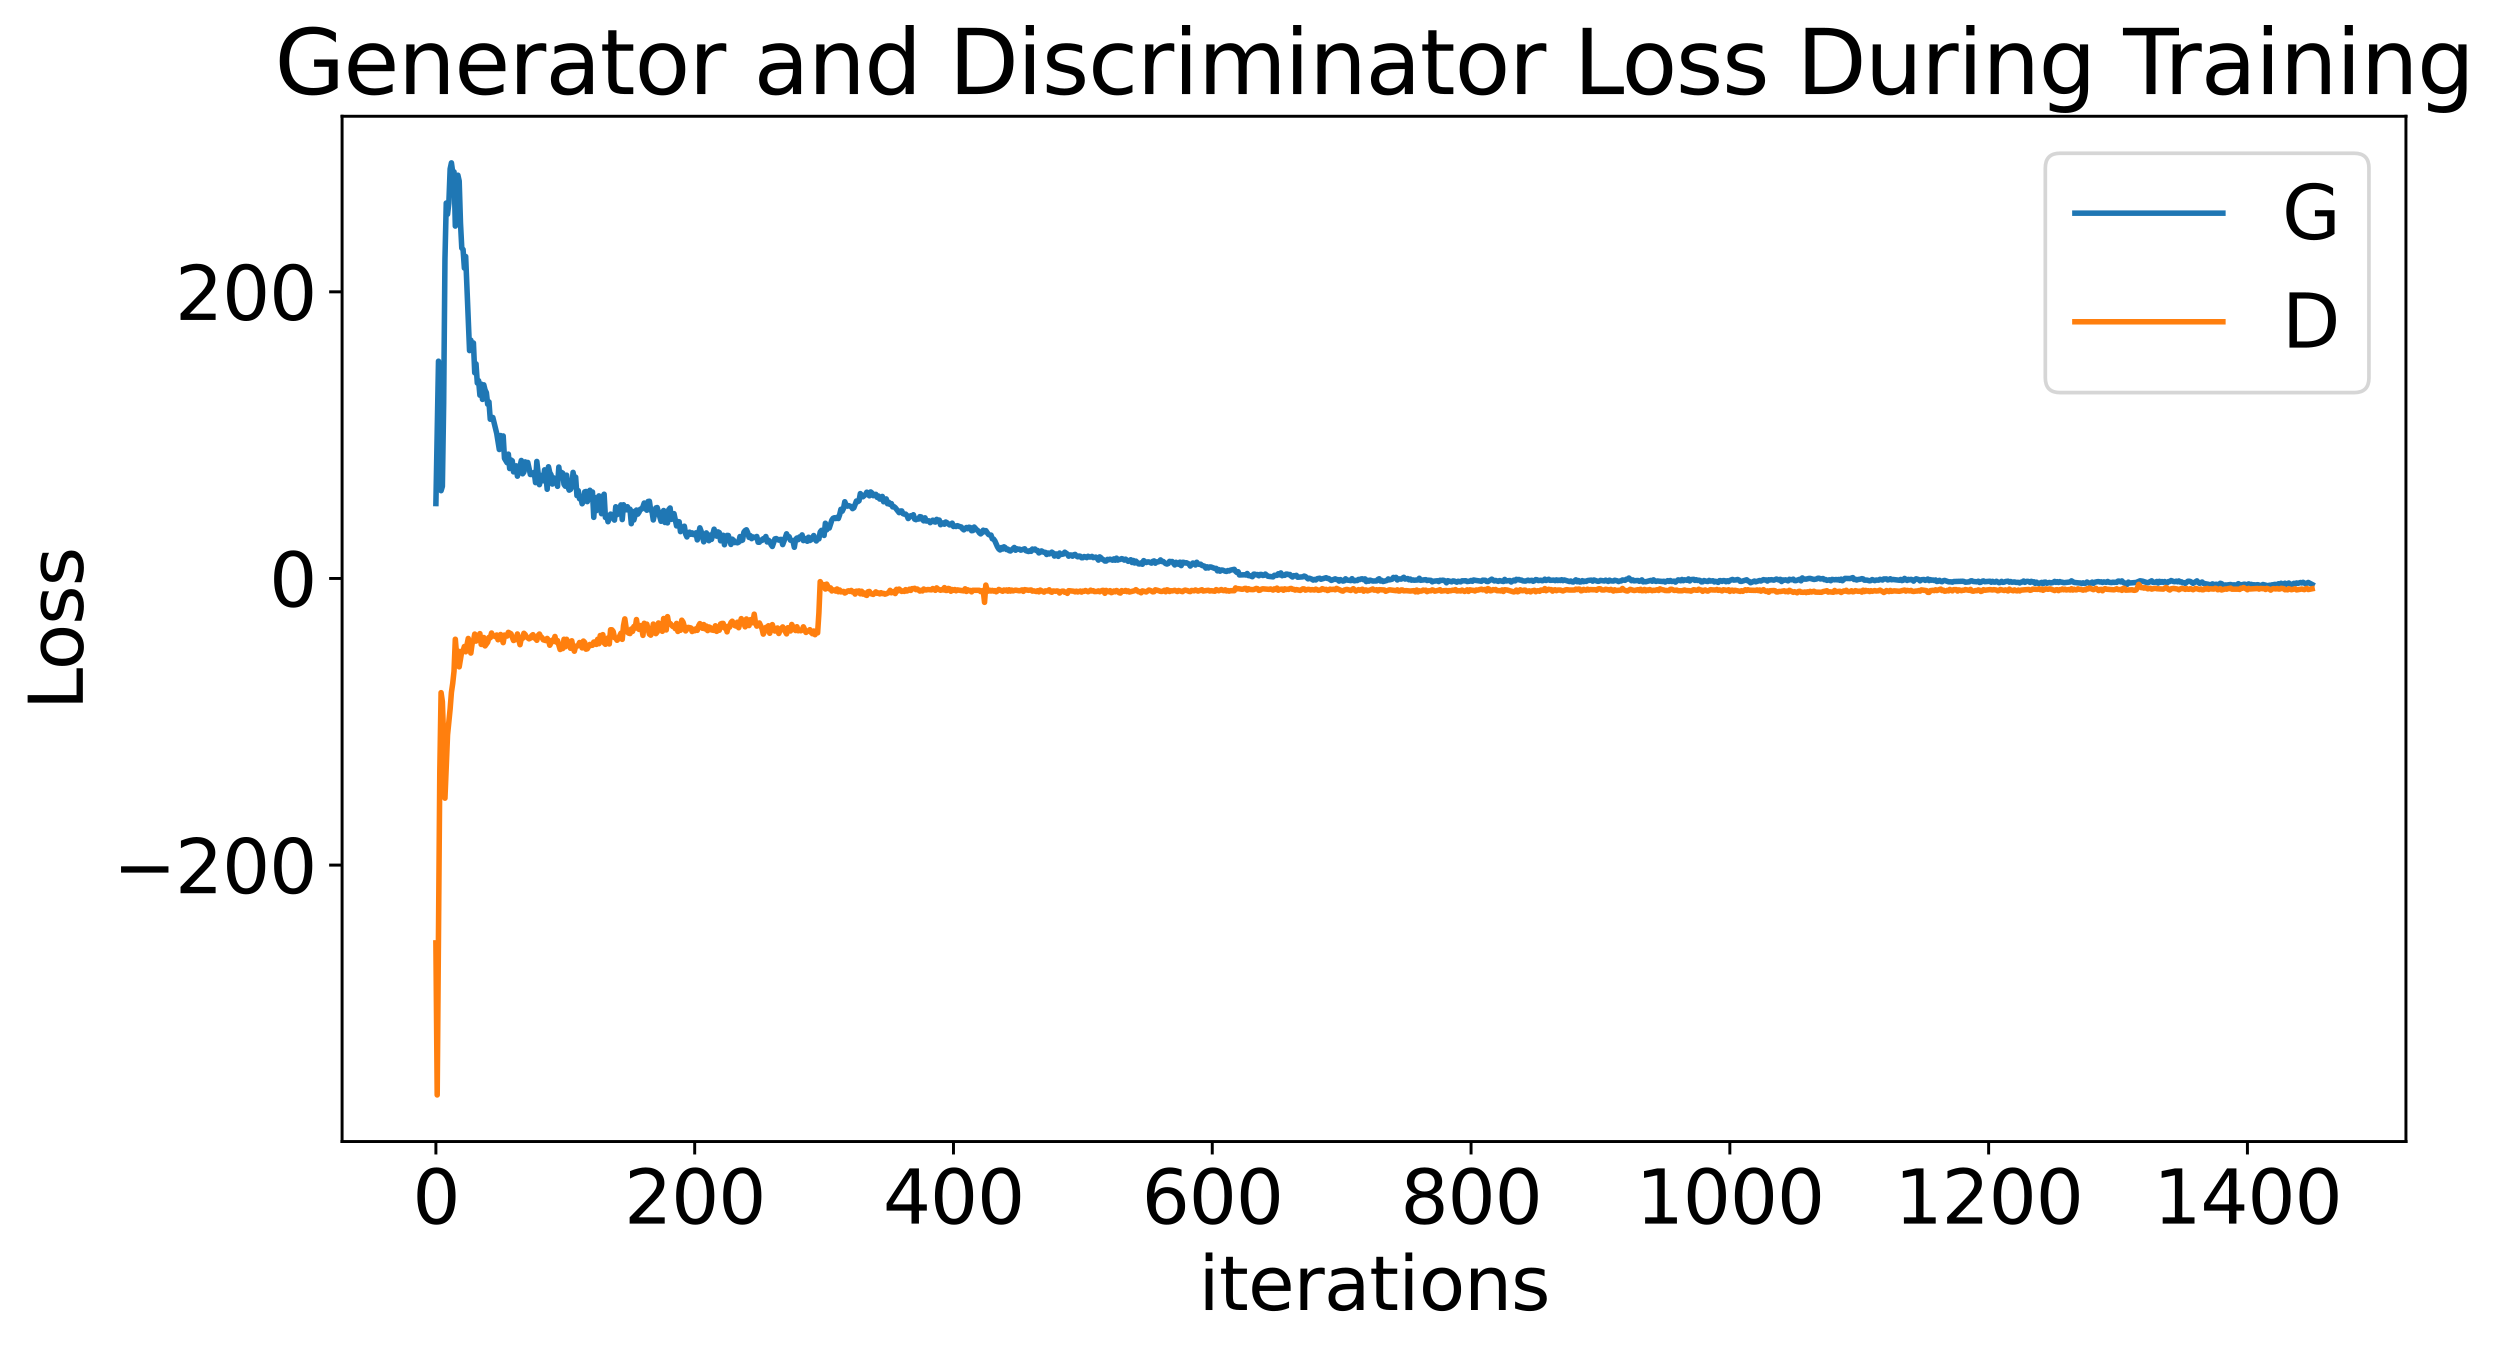 <?xml version="1.0" encoding="utf-8" standalone="no"?>
<!DOCTYPE svg PUBLIC "-//W3C//DTD SVG 1.1//EN"
  "http://www.w3.org/Graphics/SVG/1.1/DTD/svg11.dtd">
<svg xmlns:xlink="http://www.w3.org/1999/xlink" width="675.923pt" height="365.549pt" viewBox="0 0 675.923 365.549" xmlns="http://www.w3.org/2000/svg" version="1.1">
 <defs>
  <style type="text/css">*{stroke-linejoin: round; stroke-linecap: butt}</style>
 </defs>
 <g id="figure_1">
  <g id="patch_1">
   <path d="M 0 365.549 
L 675.923 365.549 
L 675.923 -0 
L 0 -0 
z
" style="fill: #ffffff"/>
  </g>
  <g id="axes_1">
   <g id="patch_2">
    <path d="M 92.491 308.636 
L 650.491 308.636 
L 650.491 31.436 
L 92.491 31.436 
z
" style="fill: #ffffff"/>
   </g>
   <g id="matplotlib.axis_1">
    <g id="xtick_1">
     <g id="line2d_1">
      <defs>
       <path id="ma0815fa529" d="M 0 0 
L 0 3.5 
" style="stroke: #000000; stroke-width: 0.8"/>
      </defs>
      <g>
       <use xlink:href="#ma0815fa529" x="117.854" y="308.636" style="stroke: #000000; stroke-width: 0.8"/>
      </g>
     </g>
     <g id="text_1">
      <!-- 0 -->
      <g transform="translate(111.492 330.833) scale(0.2 -0.2)">
       <defs>
        <path id="DejaVuSans-30" d="M 2034 4250 
Q 1547 4250 1301 3770 
Q 1056 3291 1056 2328 
Q 1056 1369 1301 889 
Q 1547 409 2034 409 
Q 2525 409 2770 889 
Q 3016 1369 3016 2328 
Q 3016 3291 2770 3770 
Q 2525 4250 2034 4250 
z
M 2034 4750 
Q 2819 4750 3233 4129 
Q 3647 3509 3647 2328 
Q 3647 1150 3233 529 
Q 2819 -91 2034 -91 
Q 1250 -91 836 529 
Q 422 1150 422 2328 
Q 422 3509 836 4129 
Q 1250 4750 2034 4750 
z
" transform="scale(0.016)"/>
       </defs>
       <use xlink:href="#DejaVuSans-30"/>
      </g>
     </g>
    </g>
    <g id="xtick_2">
     <g id="line2d_2">
      <g>
       <use xlink:href="#ma0815fa529" x="187.823" y="308.636" style="stroke: #000000; stroke-width: 0.8"/>
      </g>
     </g>
     <g id="text_2">
      <!-- 200 -->
      <g transform="translate(168.735 330.833) scale(0.2 -0.2)">
       <defs>
        <path id="DejaVuSans-32" d="M 1228 531 
L 3431 531 
L 3431 0 
L 469 0 
L 469 531 
Q 828 903 1448 1529 
Q 2069 2156 2228 2338 
Q 2531 2678 2651 2914 
Q 2772 3150 2772 3378 
Q 2772 3750 2511 3984 
Q 2250 4219 1831 4219 
Q 1534 4219 1204 4116 
Q 875 4013 500 3803 
L 500 4441 
Q 881 4594 1212 4672 
Q 1544 4750 1819 4750 
Q 2544 4750 2975 4387 
Q 3406 4025 3406 3419 
Q 3406 3131 3298 2873 
Q 3191 2616 2906 2266 
Q 2828 2175 2409 1742 
Q 1991 1309 1228 531 
z
" transform="scale(0.016)"/>
       </defs>
       <use xlink:href="#DejaVuSans-32"/>
       <use xlink:href="#DejaVuSans-30" x="63.623"/>
       <use xlink:href="#DejaVuSans-30" x="127.246"/>
      </g>
     </g>
    </g>
    <g id="xtick_3">
     <g id="line2d_3">
      <g>
       <use xlink:href="#ma0815fa529" x="257.792" y="308.636" style="stroke: #000000; stroke-width: 0.8"/>
      </g>
     </g>
     <g id="text_3">
      <!-- 400 -->
      <g transform="translate(238.704 330.833) scale(0.2 -0.2)">
       <defs>
        <path id="DejaVuSans-34" d="M 2419 4116 
L 825 1625 
L 2419 1625 
L 2419 4116 
z
M 2253 4666 
L 3047 4666 
L 3047 1625 
L 3713 1625 
L 3713 1100 
L 3047 1100 
L 3047 0 
L 2419 0 
L 2419 1100 
L 313 1100 
L 313 1709 
L 2253 4666 
z
" transform="scale(0.016)"/>
       </defs>
       <use xlink:href="#DejaVuSans-34"/>
       <use xlink:href="#DejaVuSans-30" x="63.623"/>
       <use xlink:href="#DejaVuSans-30" x="127.246"/>
      </g>
     </g>
    </g>
    <g id="xtick_4">
     <g id="line2d_4">
      <g>
       <use xlink:href="#ma0815fa529" x="327.76" y="308.636" style="stroke: #000000; stroke-width: 0.8"/>
      </g>
     </g>
     <g id="text_4">
      <!-- 600 -->
      <g transform="translate(308.673 330.833) scale(0.2 -0.2)">
       <defs>
        <path id="DejaVuSans-36" d="M 2113 2584 
Q 1688 2584 1439 2293 
Q 1191 2003 1191 1497 
Q 1191 994 1439 701 
Q 1688 409 2113 409 
Q 2538 409 2786 701 
Q 3034 994 3034 1497 
Q 3034 2003 2786 2293 
Q 2538 2584 2113 2584 
z
M 3366 4563 
L 3366 3988 
Q 3128 4100 2886 4159 
Q 2644 4219 2406 4219 
Q 1781 4219 1451 3797 
Q 1122 3375 1075 2522 
Q 1259 2794 1537 2939 
Q 1816 3084 2150 3084 
Q 2853 3084 3261 2657 
Q 3669 2231 3669 1497 
Q 3669 778 3244 343 
Q 2819 -91 2113 -91 
Q 1303 -91 875 529 
Q 447 1150 447 2328 
Q 447 3434 972 4092 
Q 1497 4750 2381 4750 
Q 2619 4750 2861 4703 
Q 3103 4656 3366 4563 
z
" transform="scale(0.016)"/>
       </defs>
       <use xlink:href="#DejaVuSans-36"/>
       <use xlink:href="#DejaVuSans-30" x="63.623"/>
       <use xlink:href="#DejaVuSans-30" x="127.246"/>
      </g>
     </g>
    </g>
    <g id="xtick_5">
     <g id="line2d_5">
      <g>
       <use xlink:href="#ma0815fa529" x="397.729" y="308.636" style="stroke: #000000; stroke-width: 0.8"/>
      </g>
     </g>
     <g id="text_5">
      <!-- 800 -->
      <g transform="translate(378.641 330.833) scale(0.2 -0.2)">
       <defs>
        <path id="DejaVuSans-38" d="M 2034 2216 
Q 1584 2216 1326 1975 
Q 1069 1734 1069 1313 
Q 1069 891 1326 650 
Q 1584 409 2034 409 
Q 2484 409 2743 651 
Q 3003 894 3003 1313 
Q 3003 1734 2745 1975 
Q 2488 2216 2034 2216 
z
M 1403 2484 
Q 997 2584 770 2862 
Q 544 3141 544 3541 
Q 544 4100 942 4425 
Q 1341 4750 2034 4750 
Q 2731 4750 3128 4425 
Q 3525 4100 3525 3541 
Q 3525 3141 3298 2862 
Q 3072 2584 2669 2484 
Q 3125 2378 3379 2068 
Q 3634 1759 3634 1313 
Q 3634 634 3220 271 
Q 2806 -91 2034 -91 
Q 1263 -91 848 271 
Q 434 634 434 1313 
Q 434 1759 690 2068 
Q 947 2378 1403 2484 
z
M 1172 3481 
Q 1172 3119 1398 2916 
Q 1625 2713 2034 2713 
Q 2441 2713 2670 2916 
Q 2900 3119 2900 3481 
Q 2900 3844 2670 4047 
Q 2441 4250 2034 4250 
Q 1625 4250 1398 4047 
Q 1172 3844 1172 3481 
z
" transform="scale(0.016)"/>
       </defs>
       <use xlink:href="#DejaVuSans-38"/>
       <use xlink:href="#DejaVuSans-30" x="63.623"/>
       <use xlink:href="#DejaVuSans-30" x="127.246"/>
      </g>
     </g>
    </g>
    <g id="xtick_6">
     <g id="line2d_6">
      <g>
       <use xlink:href="#ma0815fa529" x="467.698" y="308.636" style="stroke: #000000; stroke-width: 0.8"/>
      </g>
     </g>
     <g id="text_6">
      <!-- 1000 -->
      <g transform="translate(442.248 330.833) scale(0.2 -0.2)">
       <defs>
        <path id="DejaVuSans-31" d="M 794 531 
L 1825 531 
L 1825 4091 
L 703 3866 
L 703 4441 
L 1819 4666 
L 2450 4666 
L 2450 531 
L 3481 531 
L 3481 0 
L 794 0 
L 794 531 
z
" transform="scale(0.016)"/>
       </defs>
       <use xlink:href="#DejaVuSans-31"/>
       <use xlink:href="#DejaVuSans-30" x="63.623"/>
       <use xlink:href="#DejaVuSans-30" x="127.246"/>
       <use xlink:href="#DejaVuSans-30" x="190.869"/>
      </g>
     </g>
    </g>
    <g id="xtick_7">
     <g id="line2d_7">
      <g>
       <use xlink:href="#ma0815fa529" x="537.666" y="308.636" style="stroke: #000000; stroke-width: 0.8"/>
      </g>
     </g>
     <g id="text_7">
      <!-- 1200 -->
      <g transform="translate(512.216 330.833) scale(0.2 -0.2)">
       <use xlink:href="#DejaVuSans-31"/>
       <use xlink:href="#DejaVuSans-32" x="63.623"/>
       <use xlink:href="#DejaVuSans-30" x="127.246"/>
       <use xlink:href="#DejaVuSans-30" x="190.869"/>
      </g>
     </g>
    </g>
    <g id="xtick_8">
     <g id="line2d_8">
      <g>
       <use xlink:href="#ma0815fa529" x="607.635" y="308.636" style="stroke: #000000; stroke-width: 0.8"/>
      </g>
     </g>
     <g id="text_8">
      <!-- 1400 -->
      <g transform="translate(582.185 330.833) scale(0.2 -0.2)">
       <use xlink:href="#DejaVuSans-31"/>
       <use xlink:href="#DejaVuSans-34" x="63.623"/>
       <use xlink:href="#DejaVuSans-30" x="127.246"/>
       <use xlink:href="#DejaVuSans-30" x="190.869"/>
      </g>
     </g>
    </g>
    <g id="text_9">
     <!-- iterations -->
     <g transform="translate(324.036 354.189) scale(0.2 -0.2)">
      <defs>
       <path id="DejaVuSans-69" d="M 603 3500 
L 1178 3500 
L 1178 0 
L 603 0 
L 603 3500 
z
M 603 4863 
L 1178 4863 
L 1178 4134 
L 603 4134 
L 603 4863 
z
" transform="scale(0.016)"/>
       <path id="DejaVuSans-74" d="M 1172 4494 
L 1172 3500 
L 2356 3500 
L 2356 3053 
L 1172 3053 
L 1172 1153 
Q 1172 725 1289 603 
Q 1406 481 1766 481 
L 2356 481 
L 2356 0 
L 1766 0 
Q 1100 0 847 248 
Q 594 497 594 1153 
L 594 3053 
L 172 3053 
L 172 3500 
L 594 3500 
L 594 4494 
L 1172 4494 
z
" transform="scale(0.016)"/>
       <path id="DejaVuSans-65" d="M 3597 1894 
L 3597 1613 
L 953 1613 
Q 991 1019 1311 708 
Q 1631 397 2203 397 
Q 2534 397 2845 478 
Q 3156 559 3463 722 
L 3463 178 
Q 3153 47 2828 -22 
Q 2503 -91 2169 -91 
Q 1331 -91 842 396 
Q 353 884 353 1716 
Q 353 2575 817 3079 
Q 1281 3584 2069 3584 
Q 2775 3584 3186 3129 
Q 3597 2675 3597 1894 
z
M 3022 2063 
Q 3016 2534 2758 2815 
Q 2500 3097 2075 3097 
Q 1594 3097 1305 2825 
Q 1016 2553 972 2059 
L 3022 2063 
z
" transform="scale(0.016)"/>
       <path id="DejaVuSans-72" d="M 2631 2963 
Q 2534 3019 2420 3045 
Q 2306 3072 2169 3072 
Q 1681 3072 1420 2755 
Q 1159 2438 1159 1844 
L 1159 0 
L 581 0 
L 581 3500 
L 1159 3500 
L 1159 2956 
Q 1341 3275 1631 3429 
Q 1922 3584 2338 3584 
Q 2397 3584 2469 3576 
Q 2541 3569 2628 3553 
L 2631 2963 
z
" transform="scale(0.016)"/>
       <path id="DejaVuSans-61" d="M 2194 1759 
Q 1497 1759 1228 1600 
Q 959 1441 959 1056 
Q 959 750 1161 570 
Q 1363 391 1709 391 
Q 2188 391 2477 730 
Q 2766 1069 2766 1631 
L 2766 1759 
L 2194 1759 
z
M 3341 1997 
L 3341 0 
L 2766 0 
L 2766 531 
Q 2569 213 2275 61 
Q 1981 -91 1556 -91 
Q 1019 -91 701 211 
Q 384 513 384 1019 
Q 384 1609 779 1909 
Q 1175 2209 1959 2209 
L 2766 2209 
L 2766 2266 
Q 2766 2663 2505 2880 
Q 2244 3097 1772 3097 
Q 1472 3097 1187 3025 
Q 903 2953 641 2809 
L 641 3341 
Q 956 3463 1253 3523 
Q 1550 3584 1831 3584 
Q 2591 3584 2966 3190 
Q 3341 2797 3341 1997 
z
" transform="scale(0.016)"/>
       <path id="DejaVuSans-6f" d="M 1959 3097 
Q 1497 3097 1228 2736 
Q 959 2375 959 1747 
Q 959 1119 1226 758 
Q 1494 397 1959 397 
Q 2419 397 2687 759 
Q 2956 1122 2956 1747 
Q 2956 2369 2687 2733 
Q 2419 3097 1959 3097 
z
M 1959 3584 
Q 2709 3584 3137 3096 
Q 3566 2609 3566 1747 
Q 3566 888 3137 398 
Q 2709 -91 1959 -91 
Q 1206 -91 779 398 
Q 353 888 353 1747 
Q 353 2609 779 3096 
Q 1206 3584 1959 3584 
z
" transform="scale(0.016)"/>
       <path id="DejaVuSans-6e" d="M 3513 2113 
L 3513 0 
L 2938 0 
L 2938 2094 
Q 2938 2591 2744 2837 
Q 2550 3084 2163 3084 
Q 1697 3084 1428 2787 
Q 1159 2491 1159 1978 
L 1159 0 
L 581 0 
L 581 3500 
L 1159 3500 
L 1159 2956 
Q 1366 3272 1645 3428 
Q 1925 3584 2291 3584 
Q 2894 3584 3203 3211 
Q 3513 2838 3513 2113 
z
" transform="scale(0.016)"/>
       <path id="DejaVuSans-73" d="M 2834 3397 
L 2834 2853 
Q 2591 2978 2328 3040 
Q 2066 3103 1784 3103 
Q 1356 3103 1142 2972 
Q 928 2841 928 2578 
Q 928 2378 1081 2264 
Q 1234 2150 1697 2047 
L 1894 2003 
Q 2506 1872 2764 1633 
Q 3022 1394 3022 966 
Q 3022 478 2636 193 
Q 2250 -91 1575 -91 
Q 1294 -91 989 -36 
Q 684 19 347 128 
L 347 722 
Q 666 556 975 473 
Q 1284 391 1588 391 
Q 1994 391 2212 530 
Q 2431 669 2431 922 
Q 2431 1156 2273 1281 
Q 2116 1406 1581 1522 
L 1381 1569 
Q 847 1681 609 1914 
Q 372 2147 372 2553 
Q 372 3047 722 3315 
Q 1072 3584 1716 3584 
Q 2034 3584 2315 3537 
Q 2597 3491 2834 3397 
z
" transform="scale(0.016)"/>
      </defs>
      <use xlink:href="#DejaVuSans-69"/>
      <use xlink:href="#DejaVuSans-74" x="27.783"/>
      <use xlink:href="#DejaVuSans-65" x="66.992"/>
      <use xlink:href="#DejaVuSans-72" x="128.516"/>
      <use xlink:href="#DejaVuSans-61" x="169.629"/>
      <use xlink:href="#DejaVuSans-74" x="230.908"/>
      <use xlink:href="#DejaVuSans-69" x="270.117"/>
      <use xlink:href="#DejaVuSans-6f" x="297.9"/>
      <use xlink:href="#DejaVuSans-6e" x="359.082"/>
      <use xlink:href="#DejaVuSans-73" x="422.461"/>
     </g>
    </g>
   </g>
   <g id="matplotlib.axis_2">
    <g id="ytick_1">
     <g id="line2d_9">
      <defs>
       <path id="ma2dca40b5d" d="M 0 0 
L -3.5 0 
" style="stroke: #000000; stroke-width: 0.8"/>
      </defs>
      <g>
       <use xlink:href="#ma2dca40b5d" x="92.491" y="233.899" style="stroke: #000000; stroke-width: 0.8"/>
      </g>
     </g>
     <g id="text_10">
      <!-- −200 -->
      <g transform="translate(30.556 241.498) scale(0.2 -0.2)">
       <defs>
        <path id="DejaVuSans-2212" d="M 678 2272 
L 4684 2272 
L 4684 1741 
L 678 1741 
L 678 2272 
z
" transform="scale(0.016)"/>
       </defs>
       <use xlink:href="#DejaVuSans-2212"/>
       <use xlink:href="#DejaVuSans-32" x="83.789"/>
       <use xlink:href="#DejaVuSans-30" x="147.412"/>
       <use xlink:href="#DejaVuSans-30" x="211.035"/>
      </g>
     </g>
    </g>
    <g id="ytick_2">
     <g id="line2d_10">
      <g>
       <use xlink:href="#ma2dca40b5d" x="92.491" y="156.401" style="stroke: #000000; stroke-width: 0.8"/>
      </g>
     </g>
     <g id="text_11">
      <!-- 0 -->
      <g transform="translate(72.766 163.999) scale(0.2 -0.2)">
       <use xlink:href="#DejaVuSans-30"/>
      </g>
     </g>
    </g>
    <g id="ytick_3">
     <g id="line2d_11">
      <g>
       <use xlink:href="#ma2dca40b5d" x="92.491" y="78.903" style="stroke: #000000; stroke-width: 0.8"/>
      </g>
     </g>
     <g id="text_12">
      <!-- 200 -->
      <g transform="translate(47.316 86.501) scale(0.2 -0.2)">
       <use xlink:href="#DejaVuSans-32"/>
       <use xlink:href="#DejaVuSans-30" x="63.623"/>
       <use xlink:href="#DejaVuSans-30" x="127.246"/>
      </g>
     </g>
    </g>
    <g id="text_13">
     <!-- Loss -->
     <g transform="translate(22.397 191.971) rotate(-90) scale(0.2 -0.2)">
      <defs>
       <path id="DejaVuSans-4c" d="M 628 4666 
L 1259 4666 
L 1259 531 
L 3531 531 
L 3531 0 
L 628 0 
L 628 4666 
z
" transform="scale(0.016)"/>
      </defs>
      <use xlink:href="#DejaVuSans-4c"/>
      <use xlink:href="#DejaVuSans-6f" x="53.963"/>
      <use xlink:href="#DejaVuSans-73" x="115.145"/>
      <use xlink:href="#DejaVuSans-73" x="167.244"/>
     </g>
    </g>
   </g>
   <g id="line2d_12">
    <path d="M 117.854 136.14 
L 118.554 97.659 
L 119.254 132.665 
L 119.603 131.502 
L 119.953 109.075 
L 120.303 70.057 
L 120.653 54.902 
L 121.003 57.927 
L 121.353 54.949 
L 121.703 45.68 
L 122.052 44.036 
L 122.402 46.554 
L 122.752 46.465 
L 123.102 61.121 
L 123.452 55.452 
L 123.802 47.372 
L 124.151 48.944 
L 124.501 60.277 
L 124.851 67.071 
L 125.201 67.467 
L 125.551 72.478 
L 125.901 69.343 
L 126.95 94.791 
L 127.3 91.969 
L 127.65 93.23 
L 128 92.73 
L 128.35 100.784 
L 128.699 98.378 
L 129.049 103.556 
L 129.399 102.927 
L 129.749 106.844 
L 130.099 103.849 
L 130.449 107.982 
L 130.798 104.046 
L 131.148 105.455 
L 131.498 106.16 
L 131.848 109.28 
L 132.198 108.658 
L 132.548 113.349 
L 132.898 112.803 
L 133.247 112.887 
L 134.297 117.193 
L 134.997 121.53 
L 135.346 117.759 
L 135.696 121.031 
L 136.046 117.875 
L 136.396 123.929 
L 137.096 125.099 
L 137.445 122.79 
L 137.795 126.681 
L 138.145 124.354 
L 138.495 124.599 
L 138.845 127.579 
L 139.545 125.95 
L 139.894 128.74 
L 140.244 127.12 
L 140.594 126.067 
L 140.944 124.5 
L 141.294 128.1 
L 141.644 127.649 
L 141.993 124.881 
L 142.343 126.072 
L 142.693 125.034 
L 143.393 128.292 
L 143.743 127.82 
L 144.093 128.384 
L 144.442 127.725 
L 144.792 130.487 
L 145.142 124.764 
L 145.842 131.038 
L 146.192 129.37 
L 146.541 128.508 
L 146.891 129.993 
L 147.241 127.025 
L 147.591 128.463 
L 147.941 132.281 
L 148.291 126.205 
L 148.64 127.787 
L 148.99 128.366 
L 149.34 130.871 
L 149.69 129.202 
L 150.04 130.455 
L 150.39 129.325 
L 150.74 131.487 
L 151.089 126.281 
L 151.439 129.134 
L 151.789 127.715 
L 152.139 127.934 
L 152.489 130.968 
L 152.839 131.452 
L 153.188 128.474 
L 153.538 131.652 
L 153.888 132.517 
L 154.238 132.328 
L 154.588 131.551 
L 154.938 127.72 
L 155.287 129.542 
L 155.637 129.013 
L 155.987 133.998 
L 156.337 132.653 
L 156.687 134.847 
L 157.037 134.467 
L 157.387 136.2 
L 157.736 135.547 
L 158.086 132.984 
L 158.436 132.882 
L 158.786 135.628 
L 159.136 134.707 
L 159.486 132.555 
L 159.835 134.507 
L 160.185 133.026 
L 160.535 139.876 
L 160.885 134.537 
L 161.235 138.061 
L 161.585 135.611 
L 161.935 134.071 
L 162.284 137.174 
L 162.634 138.894 
L 162.984 134.347 
L 163.334 133.629 
L 163.684 139.905 
L 164.034 139.352 
L 164.383 141.054 
L 164.733 140.309 
L 165.083 138.999 
L 165.783 139.654 
L 166.133 140.618 
L 166.482 137.012 
L 166.832 139.155 
L 167.882 136.511 
L 168.232 140.474 
L 168.582 136.475 
L 168.931 137.702 
L 169.281 137.835 
L 169.631 137.004 
L 169.981 137.95 
L 170.331 137.668 
L 170.681 141.592 
L 171.03 138.274 
L 171.38 140.583 
L 172.08 137.904 
L 172.43 139.008 
L 172.78 138.483 
L 173.129 137.668 
L 173.479 137.641 
L 173.829 137.022 
L 174.179 136.006 
L 174.529 137.474 
L 174.879 137.945 
L 175.229 135.58 
L 175.578 135.523 
L 175.928 137.943 
L 176.278 138.274 
L 176.628 140.578 
L 177.328 137.335 
L 177.677 137.226 
L 178.727 140.936 
L 179.077 138.706 
L 179.427 138.032 
L 179.777 141.259 
L 180.126 139.099 
L 180.476 141.37 
L 180.826 137.772 
L 181.176 137.348 
L 181.526 140.418 
L 181.876 139.414 
L 182.225 138.879 
L 182.925 142.185 
L 183.275 141.025 
L 183.625 141.072 
L 183.975 143.736 
L 184.324 143.389 
L 185.024 142.272 
L 185.374 144.384 
L 185.724 145.164 
L 186.074 144.087 
L 186.424 143.884 
L 186.773 144.458 
L 187.123 144.067 
L 187.473 144.523 
L 187.823 144.576 
L 188.173 144.057 
L 188.523 145.965 
L 189.222 142.713 
L 189.572 143.652 
L 190.272 146.492 
L 190.622 144.781 
L 190.972 144.082 
L 191.321 144.852 
L 191.671 146.19 
L 192.021 144.657 
L 192.371 145.826 
L 193.071 143.08 
L 193.42 144.296 
L 193.77 144.961 
L 194.12 143.809 
L 194.47 143.998 
L 194.82 146.216 
L 195.17 144.777 
L 195.519 144.719 
L 195.869 147.279 
L 196.219 145.481 
L 196.569 144.759 
L 196.919 144.778 
L 197.619 147.196 
L 197.968 145.772 
L 198.318 146.071 
L 198.668 146.691 
L 199.018 146.572 
L 199.368 146.758 
L 199.718 146.584 
L 200.067 145.073 
L 200.417 146.164 
L 200.767 146.019 
L 201.117 143.898 
L 201.467 143.448 
L 201.817 143.243 
L 202.166 144.034 
L 202.516 145.291 
L 202.866 144.827 
L 203.216 145.636 
L 203.566 145.168 
L 204.266 145.381 
L 204.615 145.052 
L 204.965 146.596 
L 205.315 146.597 
L 205.665 146.024 
L 206.015 146.121 
L 206.365 145.644 
L 206.714 145.637 
L 207.064 145.064 
L 207.414 146.528 
L 207.764 146.055 
L 208.114 146.379 
L 208.464 147.245 
L 208.814 147.743 
L 209.513 145.699 
L 209.863 145.614 
L 210.563 146.032 
L 210.913 145.842 
L 211.262 145.851 
L 211.612 147.242 
L 212.312 145.385 
L 212.662 144.331 
L 213.012 145.157 
L 213.361 145.113 
L 213.711 146.047 
L 214.061 146.109 
L 214.411 146.358 
L 214.761 147.967 
L 215.111 145.834 
L 215.461 145.472 
L 215.81 145.909 
L 216.16 145.176 
L 216.51 145.312 
L 216.86 144.622 
L 217.21 146.161 
L 217.56 145.989 
L 217.909 145.61 
L 218.259 146.34 
L 218.609 145.256 
L 218.959 146.137 
L 219.309 145.935 
L 220.008 144.794 
L 220.358 145.823 
L 220.708 146.259 
L 221.058 145.546 
L 221.408 145.704 
L 221.758 143.834 
L 222.108 143.393 
L 222.807 144.764 
L 223.157 141.472 
L 223.507 143.258 
L 223.857 142.123 
L 224.207 142.771 
L 224.906 140.614 
L 225.256 140.124 
L 225.606 139.984 
L 225.956 140.199 
L 226.306 139.866 
L 226.656 140.192 
L 227.005 139.209 
L 227.355 137.7 
L 227.705 138.212 
L 228.055 137.473 
L 228.405 135.659 
L 228.755 136.514 
L 229.104 136.846 
L 229.454 136.709 
L 230.154 136.991 
L 230.504 137.518 
L 230.854 137.285 
L 231.553 135.462 
L 231.903 135.643 
L 232.253 135.398 
L 232.603 133.459 
L 233.303 134.31 
L 234.002 133.713 
L 234.352 133.074 
L 234.702 133.282 
L 235.052 134.055 
L 235.402 133.006 
L 235.751 133.292 
L 236.101 134.015 
L 236.451 133.692 
L 236.801 133.654 
L 237.151 134.464 
L 237.501 134.108 
L 237.851 134.925 
L 238.2 134.937 
L 238.55 134.225 
L 238.9 135.659 
L 239.25 135.125 
L 239.6 134.892 
L 239.95 136.185 
L 240.299 135.805 
L 240.649 136.403 
L 240.999 136.163 
L 241.349 137.044 
L 241.699 136.978 
L 242.049 137.257 
L 243.098 138.599 
L 243.448 138.164 
L 243.798 138.149 
L 244.148 138.876 
L 244.498 139.009 
L 244.847 138.997 
L 245.197 139.359 
L 245.547 140.196 
L 246.247 139.446 
L 246.597 139.625 
L 246.946 139.176 
L 247.296 140.361 
L 247.646 140.508 
L 247.996 140.278 
L 248.346 140.344 
L 248.696 139.689 
L 249.045 139.764 
L 249.395 140.471 
L 249.745 140.824 
L 250.095 140.008 
L 250.445 140.868 
L 251.145 140.81 
L 251.494 141.31 
L 252.194 140.643 
L 252.544 141.05 
L 252.894 141.153 
L 253.244 140.423 
L 253.593 140.617 
L 253.943 140.614 
L 254.293 141.863 
L 254.993 141.369 
L 255.343 141.728 
L 255.693 141.138 
L 256.042 141.339 
L 256.742 141.923 
L 257.092 141.879 
L 257.442 141.446 
L 257.792 142.349 
L 258.141 142.178 
L 258.491 142.347 
L 258.841 142.126 
L 259.541 142.4 
L 259.891 142.475 
L 260.24 142.971 
L 260.59 143.255 
L 261.29 142.625 
L 261.64 142.94 
L 261.99 142.544 
L 262.34 142.637 
L 262.689 143.491 
L 263.039 143.441 
L 263.389 142.499 
L 264.089 143.268 
L 264.439 143.509 
L 264.788 144.054 
L 265.138 144.345 
L 265.488 144.042 
L 265.838 143.35 
L 266.188 143.767 
L 266.538 143.468 
L 267.237 144.489 
L 267.587 144.669 
L 267.937 144.672 
L 268.287 145.67 
L 268.637 145.761 
L 268.987 146.258 
L 269.686 147.848 
L 270.036 148.419 
L 270.386 148.689 
L 270.736 148.047 
L 271.086 148.449 
L 271.435 147.839 
L 271.785 148.049 
L 272.135 148.58 
L 272.485 148.473 
L 272.835 148.87 
L 273.185 148.969 
L 274.234 148.023 
L 274.584 148.769 
L 274.934 148.372 
L 275.284 148.493 
L 275.634 148.478 
L 275.983 148.748 
L 277.033 148.377 
L 277.383 148.894 
L 278.082 149.113 
L 278.432 148.87 
L 278.782 149.059 
L 279.132 148.448 
L 279.482 148.64 
L 279.832 148.444 
L 280.182 148.854 
L 280.531 148.832 
L 280.881 149.493 
L 281.231 149.321 
L 281.581 148.955 
L 282.281 149.348 
L 282.63 149.344 
L 282.98 149.915 
L 283.33 149.514 
L 283.68 149.77 
L 284.38 149.281 
L 284.729 149.529 
L 285.079 150.34 
L 285.429 149.766 
L 285.779 149.811 
L 286.129 150.424 
L 286.479 149.526 
L 286.829 149.917 
L 287.528 149.784 
L 287.878 149.298 
L 288.578 149.799 
L 288.928 150.376 
L 289.277 150.048 
L 289.627 150.062 
L 289.977 150.378 
L 290.327 149.992 
L 290.677 149.896 
L 291.027 150.321 
L 291.377 150.541 
L 291.726 150.339 
L 292.076 150.392 
L 292.426 150.799 
L 292.776 150.784 
L 293.126 150.476 
L 293.476 150.561 
L 293.825 150.767 
L 294.175 150.405 
L 294.525 150.592 
L 294.875 150.61 
L 295.225 150.436 
L 295.575 150.759 
L 296.274 150.627 
L 296.624 150.923 
L 296.974 151.434 
L 297.324 150.56 
L 297.674 150.813 
L 298.024 151.217 
L 298.373 151.339 
L 298.723 151.683 
L 299.073 151.686 
L 299.423 151.245 
L 299.773 151.34 
L 300.123 151.189 
L 300.822 151.46 
L 301.172 151.103 
L 301.522 151.463 
L 301.872 150.909 
L 302.222 151.436 
L 302.572 151.265 
L 302.921 151.239 
L 303.271 151.036 
L 303.621 151.155 
L 303.971 151.431 
L 304.321 151.183 
L 305.02 151.762 
L 305.72 151.34 
L 306.07 152.078 
L 306.42 151.541 
L 306.77 152.217 
L 307.119 151.72 
L 307.819 152.454 
L 308.169 152.475 
L 308.519 152.178 
L 308.869 152.557 
L 309.219 151.582 
L 309.918 152.087 
L 310.268 151.928 
L 310.618 151.923 
L 311.318 152.252 
L 311.667 151.787 
L 312.017 151.652 
L 312.367 152.266 
L 312.717 151.899 
L 313.067 151.932 
L 313.417 151.812 
L 313.766 151.389 
L 314.116 151.815 
L 314.466 151.796 
L 315.166 152.38 
L 315.516 152.495 
L 315.866 152.358 
L 316.215 151.78 
L 316.565 151.87 
L 316.915 151.819 
L 317.615 152.745 
L 317.965 152.028 
L 318.664 152.58 
L 319.014 151.995 
L 319.364 152.918 
L 319.714 152.035 
L 320.064 152.038 
L 320.414 152.223 
L 320.763 152.15 
L 321.463 152.495 
L 321.813 153.04 
L 322.513 152.225 
L 322.862 152.338 
L 323.212 152.757 
L 323.562 152.019 
L 323.912 152.466 
L 324.262 152.592 
L 324.612 152.545 
L 324.961 152.875 
L 325.661 153.083 
L 326.011 153.593 
L 326.361 153.245 
L 326.711 153.559 
L 327.061 153.292 
L 327.41 153.298 
L 328.46 153.698 
L 328.81 153.676 
L 329.16 154.341 
L 329.509 153.995 
L 329.859 154.429 
L 330.209 154.116 
L 330.559 154.144 
L 331.259 154.426 
L 331.608 154.495 
L 331.958 154.265 
L 332.308 154.362 
L 332.658 154.155 
L 333.358 154.005 
L 333.708 153.936 
L 334.057 154.46 
L 334.407 154.769 
L 334.757 154.579 
L 335.107 155.456 
L 336.506 155.401 
L 336.856 155.466 
L 337.206 155.063 
L 337.556 155.629 
L 337.906 155.637 
L 338.605 155.926 
L 338.955 155.242 
L 339.305 155.242 
L 339.655 155.431 
L 340.005 155.342 
L 340.355 155.675 
L 340.704 155.318 
L 341.054 155.313 
L 341.404 155.587 
L 341.754 155.54 
L 342.104 155.213 
L 342.803 155.795 
L 344.203 155.969 
L 344.553 155.538 
L 345.252 155.561 
L 345.602 155.128 
L 345.952 155.427 
L 346.302 154.904 
L 346.652 155.656 
L 347.002 155.443 
L 347.351 155.553 
L 347.701 155.221 
L 348.051 155.212 
L 348.401 155.376 
L 348.751 155.325 
L 349.101 155.754 
L 349.45 156 
L 349.8 155.643 
L 350.15 155.713 
L 350.5 155.558 
L 350.85 156.061 
L 352.249 155.963 
L 352.599 155.754 
L 352.949 155.876 
L 353.649 156.5 
L 353.998 156.333 
L 354.698 156.594 
L 355.048 156.833 
L 355.398 156.669 
L 355.748 156.795 
L 356.098 156.477 
L 356.797 156.337 
L 357.147 156.608 
L 358.546 156.2 
L 358.896 156.41 
L 359.246 156.419 
L 359.946 156.92 
L 360.995 156.501 
L 361.345 156.703 
L 361.695 156.705 
L 362.045 157.113 
L 362.395 156.7 
L 363.094 157.104 
L 363.444 157.024 
L 363.794 156.49 
L 364.144 156.827 
L 364.844 156.908 
L 365.193 156.982 
L 365.543 156.459 
L 365.893 156.947 
L 366.243 157.036 
L 366.593 156.908 
L 366.943 156.963 
L 367.293 156.661 
L 367.642 156.696 
L 367.992 156.531 
L 368.342 156.491 
L 368.692 156.747 
L 369.042 156.512 
L 369.392 157.237 
L 369.741 156.882 
L 370.091 157.135 
L 370.441 156.859 
L 371.141 157.092 
L 372.19 157.061 
L 372.54 156.66 
L 372.89 156.484 
L 373.24 157.089 
L 373.59 156.92 
L 373.94 157.22 
L 374.989 156.938 
L 375.339 156.524 
L 375.689 156.774 
L 376.388 156.596 
L 376.738 156.121 
L 377.088 156.28 
L 377.438 156.109 
L 377.788 156.802 
L 378.138 156.506 
L 378.837 156.571 
L 379.537 156.086 
L 379.887 156.559 
L 380.587 156.429 
L 380.936 156.744 
L 381.286 156.564 
L 381.636 156.866 
L 381.986 156.778 
L 382.336 156.872 
L 383.385 156.797 
L 383.735 156.349 
L 384.085 156.889 
L 385.484 156.721 
L 385.834 156.949 
L 386.184 156.867 
L 386.884 156.925 
L 387.234 157.307 
L 387.583 157.138 
L 388.633 157.021 
L 388.983 157.242 
L 389.333 156.893 
L 389.682 156.954 
L 390.032 156.869 
L 390.382 156.912 
L 390.732 157.117 
L 391.082 157.565 
L 391.432 157.002 
L 392.481 157.304 
L 392.831 157.064 
L 393.181 157.098 
L 393.881 157.402 
L 394.23 157.157 
L 394.93 157.305 
L 395.28 157.041 
L 396.329 157.028 
L 396.679 157.231 
L 397.379 157.135 
L 397.729 156.95 
L 398.079 157.166 
L 398.429 156.814 
L 399.128 156.947 
L 400.178 157.092 
L 400.528 157.17 
L 400.877 156.863 
L 401.577 156.897 
L 401.927 157.198 
L 402.277 157.229 
L 403.326 156.59 
L 404.026 157.064 
L 404.376 156.94 
L 405.076 157.184 
L 405.425 156.979 
L 406.475 157.216 
L 406.825 156.659 
L 407.175 157.073 
L 408.224 156.957 
L 408.574 157.356 
L 409.274 156.862 
L 409.624 157.057 
L 409.973 156.636 
L 410.323 156.753 
L 410.673 156.68 
L 411.023 156.857 
L 411.373 156.844 
L 411.723 157.05 
L 412.422 157.114 
L 413.122 156.86 
L 413.472 157.006 
L 414.172 156.904 
L 414.521 157.158 
L 414.871 157.006 
L 415.221 156.707 
L 415.571 156.761 
L 415.921 156.966 
L 416.62 156.879 
L 416.97 157.016 
L 417.32 156.933 
L 417.67 156.597 
L 418.02 156.938 
L 418.719 156.619 
L 419.069 156.905 
L 420.119 156.841 
L 420.469 156.984 
L 420.819 156.784 
L 421.168 156.951 
L 421.518 156.845 
L 421.868 156.945 
L 422.218 156.739 
L 422.568 156.985 
L 422.918 156.798 
L 424.317 157.229 
L 424.667 157.086 
L 425.017 157.295 
L 425.366 157.358 
L 426.066 156.768 
L 426.416 157.277 
L 426.766 156.969 
L 427.116 157.357 
L 427.466 157.316 
L 427.815 156.993 
L 428.165 157.256 
L 428.515 157.108 
L 428.865 157.194 
L 429.215 156.965 
L 429.914 156.881 
L 430.264 156.857 
L 430.614 157.127 
L 430.964 156.814 
L 432.014 157.181 
L 432.363 157.128 
L 432.713 156.92 
L 433.763 157.081 
L 434.113 156.863 
L 434.812 157.203 
L 435.162 156.861 
L 435.512 157.05 
L 436.212 157.098 
L 436.561 156.884 
L 437.261 157.045 
L 437.611 157.24 
L 437.961 157.082 
L 438.311 157.065 
L 438.661 156.804 
L 439.36 156.9 
L 439.71 156.621 
L 440.06 156.584 
L 440.41 156.287 
L 441.109 157.002 
L 441.459 156.789 
L 441.809 157.044 
L 442.509 156.965 
L 442.859 156.958 
L 443.208 157.163 
L 443.558 157.051 
L 443.908 156.784 
L 444.258 157.317 
L 444.608 157.24 
L 444.958 157.294 
L 446.007 157.012 
L 446.357 156.93 
L 446.707 157.152 
L 447.057 156.774 
L 447.407 157.072 
L 447.756 157.189 
L 448.106 157.072 
L 448.806 157.157 
L 449.506 157.214 
L 449.856 157.159 
L 450.205 157.361 
L 450.905 156.998 
L 451.255 157.194 
L 451.605 156.959 
L 451.955 157.208 
L 452.654 157.123 
L 453.004 157.38 
L 453.704 156.781 
L 454.054 156.843 
L 454.403 157.026 
L 454.753 156.672 
L 455.103 156.997 
L 455.453 156.767 
L 456.153 156.892 
L 456.503 156.525 
L 456.852 157.07 
L 457.202 156.712 
L 457.902 156.629 
L 458.252 156.921 
L 458.602 156.741 
L 458.951 156.932 
L 459.301 156.869 
L 459.651 156.953 
L 460.001 157.325 
L 460.351 157.298 
L 460.701 156.966 
L 461.4 157.174 
L 461.75 157.216 
L 462.1 156.923 
L 462.45 157.106 
L 463.15 157.023 
L 463.499 157.332 
L 463.849 157.169 
L 464.549 157.454 
L 464.899 156.995 
L 465.249 156.993 
L 465.598 157.191 
L 465.948 156.969 
L 466.298 157.006 
L 466.648 157.277 
L 466.998 157.026 
L 467.348 157.241 
L 467.698 156.932 
L 468.397 156.664 
L 468.747 156.846 
L 469.447 156.78 
L 469.797 156.673 
L 470.146 156.824 
L 470.496 157.169 
L 470.846 157.19 
L 472.245 156.757 
L 472.595 157.068 
L 472.945 157.201 
L 473.295 157.552 
L 474.345 157.099 
L 474.694 157.306 
L 475.744 156.954 
L 476.094 157.087 
L 476.793 156.716 
L 477.143 156.815 
L 477.493 156.794 
L 477.843 157.097 
L 478.193 156.753 
L 478.543 156.809 
L 478.893 156.726 
L 479.592 156.854 
L 480.292 156.559 
L 480.992 156.822 
L 481.341 156.637 
L 481.691 157.229 
L 482.041 156.791 
L 482.391 156.874 
L 482.741 156.761 
L 483.44 157.043 
L 483.79 156.627 
L 484.14 156.745 
L 484.49 156.735 
L 484.84 156.59 
L 485.19 156.968 
L 485.54 156.992 
L 486.589 156.62 
L 486.939 157.033 
L 487.289 156.256 
L 487.639 156.561 
L 488.338 156.582 
L 489.038 156.401 
L 489.388 156.38 
L 490.437 156.67 
L 491.137 156.541 
L 491.487 156.336 
L 491.837 156.332 
L 492.187 156.531 
L 492.886 156.43 
L 493.236 156.726 
L 493.586 156.687 
L 493.936 156.912 
L 494.635 156.765 
L 494.985 157.007 
L 495.335 156.657 
L 496.035 156.766 
L 496.385 156.677 
L 496.735 156.775 
L 497.084 156.676 
L 497.434 156.898 
L 497.784 156.58 
L 498.134 157.002 
L 498.834 156.381 
L 500.233 156.427 
L 500.933 156.167 
L 501.282 156.677 
L 501.632 156.607 
L 501.982 156.813 
L 502.332 156.686 
L 503.032 156.584 
L 503.382 156.451 
L 503.731 156.525 
L 504.081 156.857 
L 504.781 156.845 
L 505.481 157.036 
L 505.83 156.957 
L 506.18 156.7 
L 506.88 156.982 
L 507.23 156.829 
L 507.929 156.852 
L 508.279 156.63 
L 508.979 156.813 
L 509.329 156.53 
L 510.029 156.527 
L 510.378 156.792 
L 510.728 156.709 
L 511.078 156.482 
L 511.428 156.748 
L 511.778 156.668 
L 513.527 156.874 
L 513.877 156.666 
L 514.227 156.97 
L 514.577 156.868 
L 514.926 156.395 
L 515.626 156.935 
L 515.976 156.648 
L 516.326 156.779 
L 516.676 156.638 
L 517.025 156.768 
L 517.375 157.115 
L 517.725 156.695 
L 518.075 156.494 
L 518.775 156.708 
L 519.124 157.045 
L 519.474 156.748 
L 520.174 156.681 
L 520.524 156.917 
L 521.224 156.556 
L 521.573 156.972 
L 521.923 156.724 
L 522.273 156.873 
L 522.623 156.814 
L 522.973 156.951 
L 523.323 156.807 
L 523.672 157.215 
L 524.022 157.158 
L 524.372 156.903 
L 524.722 157.198 
L 525.072 157.274 
L 525.422 157.007 
L 525.772 156.933 
L 526.821 157.3 
L 527.521 157.318 
L 527.871 157.396 
L 528.22 157.23 
L 530.669 157.154 
L 531.019 157.219 
L 531.369 157.404 
L 532.419 157.32 
L 532.768 157.066 
L 533.118 157.031 
L 533.468 157.209 
L 534.518 157.306 
L 534.867 157.148 
L 535.217 157.479 
L 535.567 157.431 
L 535.917 157.152 
L 536.267 157.065 
L 536.617 157.277 
L 538.016 157.153 
L 538.366 157.425 
L 538.716 157.185 
L 539.066 157.377 
L 539.415 157.386 
L 539.765 157.164 
L 540.465 157.544 
L 540.815 157.473 
L 541.165 157.186 
L 541.514 157.441 
L 541.864 157.399 
L 542.214 157.231 
L 542.914 157.136 
L 543.264 157.397 
L 543.614 157.236 
L 543.963 157.41 
L 544.663 157.339 
L 545.013 157.452 
L 545.713 157.459 
L 546.062 157.609 
L 546.412 157.398 
L 546.762 157.364 
L 547.112 157.096 
L 547.462 157.451 
L 547.812 157.229 
L 548.161 157.165 
L 548.511 157.243 
L 548.861 157.462 
L 549.211 157.177 
L 549.561 157.387 
L 549.911 157.298 
L 550.261 157.721 
L 550.61 157.406 
L 550.96 157.686 
L 551.31 157.731 
L 552.01 157.46 
L 552.36 157.829 
L 552.709 157.401 
L 553.059 157.384 
L 553.409 157.688 
L 554.109 157.479 
L 554.459 157.612 
L 555.158 157.463 
L 555.508 157.197 
L 555.858 157.45 
L 556.208 157.273 
L 556.558 157.487 
L 556.908 157.248 
L 557.257 157.399 
L 557.607 157.414 
L 557.957 157.545 
L 559.706 157.351 
L 560.056 157.048 
L 560.756 157.474 
L 562.155 157.609 
L 562.505 157.616 
L 562.855 157.762 
L 563.205 157.578 
L 563.555 157.748 
L 563.904 157.675 
L 564.254 157.368 
L 564.954 157.731 
L 565.304 157.675 
L 565.654 157.388 
L 566.003 157.724 
L 566.353 157.426 
L 567.053 157.276 
L 567.403 157.244 
L 567.753 157.372 
L 568.103 157.311 
L 568.452 157.48 
L 568.802 157.333 
L 569.502 157.435 
L 569.852 157.213 
L 570.202 157.423 
L 570.901 157.517 
L 571.251 157.398 
L 571.601 157.472 
L 571.951 157.401 
L 572.301 157.453 
L 572.65 157.119 
L 573 157.121 
L 573.35 157.32 
L 573.7 157.066 
L 574.05 157.48 
L 574.4 157.58 
L 574.75 157.942 
L 575.099 157.995 
L 575.449 157.393 
L 575.799 157.626 
L 577.548 157.479 
L 578.248 157.187 
L 578.598 157.032 
L 579.298 157.136 
L 580.697 157.586 
L 581.746 157.04 
L 582.096 157.458 
L 582.796 157.402 
L 583.146 157.215 
L 583.496 157.633 
L 583.845 157.175 
L 584.195 157.436 
L 584.545 157.246 
L 584.895 157.449 
L 585.245 157.233 
L 585.945 157.574 
L 586.294 157.243 
L 586.644 157.222 
L 586.994 156.962 
L 587.694 157.241 
L 588.044 157.275 
L 588.393 157.134 
L 588.743 157.307 
L 589.093 157.069 
L 589.443 157.364 
L 589.793 157.306 
L 590.143 157.579 
L 590.493 157.534 
L 590.842 157.73 
L 591.542 157.16 
L 591.892 157.144 
L 592.242 157.242 
L 592.941 157.713 
L 593.991 157.052 
L 594.341 157.483 
L 594.691 157.711 
L 595.39 157.361 
L 595.74 157.732 
L 597.14 157.987 
L 597.489 158.224 
L 598.189 157.863 
L 598.539 158.056 
L 599.239 157.971 
L 599.938 158.122 
L 600.288 157.706 
L 600.638 157.803 
L 601.338 158.359 
L 601.687 158.152 
L 602.037 158.189 
L 603.087 158.025 
L 603.437 158.16 
L 604.136 158.129 
L 604.486 158.185 
L 604.836 158.114 
L 605.186 157.811 
L 605.536 158.289 
L 605.886 158.083 
L 606.235 158.158 
L 606.585 157.972 
L 606.935 157.959 
L 607.285 158.169 
L 607.985 157.87 
L 608.335 158.083 
L 608.684 157.995 
L 609.034 158.151 
L 609.384 158.101 
L 609.734 158.163 
L 610.434 158.081 
L 611.133 158.3 
L 611.483 158.261 
L 611.833 158.038 
L 612.882 158.301 
L 613.232 158.439 
L 613.582 158.228 
L 613.932 158.286 
L 614.282 158.109 
L 614.632 158.128 
L 614.982 158.001 
L 615.681 158.046 
L 616.031 157.829 
L 616.381 158.126 
L 616.731 157.699 
L 617.081 158.022 
L 617.78 157.689 
L 618.13 157.964 
L 618.83 157.633 
L 619.18 158.016 
L 619.529 158.226 
L 619.879 157.876 
L 620.229 157.712 
L 620.579 157.841 
L 620.929 157.611 
L 621.279 157.732 
L 621.978 157.497 
L 622.328 157.611 
L 622.678 157.445 
L 623.378 157.843 
L 624.077 157.479 
L 625.127 158.031 
L 625.127 158.031 
" clip-path="url(#p0b0766997a)" style="fill: none; stroke: #1f77b4; stroke-width: 1.5; stroke-linecap: square"/>
   </g>
   <g id="line2d_13">
    <path d="M 117.854 254.938 
L 118.204 296.036 
L 118.904 208.813 
L 119.254 187.277 
L 119.603 189.706 
L 119.953 199.948 
L 120.303 215.798 
L 121.003 198.697 
L 121.703 191.668 
L 122.052 187.178 
L 122.402 184.772 
L 122.752 181.518 
L 123.102 172.837 
L 123.452 177.084 
L 123.802 176.002 
L 124.151 180.292 
L 124.851 176.065 
L 125.201 175.976 
L 125.551 174.803 
L 125.901 176.218 
L 126.6 172.622 
L 126.95 174.243 
L 127.3 176.567 
L 127.65 173.999 
L 128 173.336 
L 128.35 171.438 
L 128.699 173.335 
L 129.049 172.257 
L 129.399 172.221 
L 129.749 171.318 
L 130.099 174.228 
L 130.449 174.212 
L 130.798 172.362 
L 131.148 174.628 
L 131.848 173.635 
L 132.198 172.337 
L 132.548 172.441 
L 132.898 171.153 
L 133.247 171.941 
L 133.597 171.946 
L 133.947 172.135 
L 134.297 171.688 
L 134.647 172.966 
L 134.997 172.105 
L 135.346 171.553 
L 136.046 173.746 
L 136.396 171.708 
L 137.096 171.971 
L 137.445 170.97 
L 138.145 171.355 
L 138.845 173.167 
L 139.545 172.811 
L 139.894 171.41 
L 140.594 174.302 
L 140.944 172.614 
L 141.294 172.593 
L 141.644 171.223 
L 141.993 171.567 
L 142.343 172.198 
L 143.043 172.719 
L 143.393 172.529 
L 143.743 171.88 
L 144.093 171.605 
L 144.442 172.486 
L 144.792 172.589 
L 145.142 173.111 
L 145.492 171.825 
L 145.842 171.428 
L 146.192 172.135 
L 146.541 172.388 
L 146.891 172.99 
L 147.591 173.197 
L 147.941 172.616 
L 148.291 173.117 
L 148.64 174.451 
L 149.34 173.067 
L 149.69 173.406 
L 150.04 172.091 
L 150.39 173.6 
L 150.74 173.205 
L 151.439 175.601 
L 151.789 175.336 
L 152.139 175.347 
L 152.489 172.839 
L 152.839 174.866 
L 153.188 172.849 
L 153.538 173.692 
L 153.888 174.198 
L 154.238 175.266 
L 154.588 173.254 
L 154.938 175.196 
L 155.287 176.064 
L 155.637 174.711 
L 155.987 174.717 
L 156.337 174.534 
L 156.687 173.717 
L 157.037 174.202 
L 157.387 175.168 
L 157.736 173.33 
L 158.086 173.708 
L 158.436 175.513 
L 158.786 175.413 
L 159.486 174.236 
L 159.835 174.495 
L 160.185 174.458 
L 160.535 173.598 
L 160.885 173.557 
L 161.235 174.227 
L 161.585 172.842 
L 161.935 174.034 
L 162.284 171.827 
L 162.634 173.467 
L 162.984 171.591 
L 163.334 173.837 
L 163.684 174.197 
L 164.383 172.478 
L 164.733 174.106 
L 165.083 170.267 
L 165.433 170.282 
L 165.783 170.728 
L 166.133 172.379 
L 166.482 172.545 
L 166.832 173.107 
L 167.182 172.728 
L 167.882 171.207 
L 168.232 172.857 
L 168.582 169.133 
L 168.931 167.331 
L 169.281 169.746 
L 169.631 170.899 
L 169.981 171.197 
L 170.331 171.291 
L 170.681 170.066 
L 171.03 170.702 
L 171.38 169.389 
L 171.73 169.828 
L 172.08 167.509 
L 172.43 169.868 
L 172.78 170.174 
L 173.129 169.14 
L 173.479 169.549 
L 173.829 171.784 
L 174.179 168.518 
L 174.529 168.988 
L 174.879 168.75 
L 175.578 171.451 
L 175.928 171.729 
L 176.278 171.055 
L 176.628 168.73 
L 177.328 171.317 
L 177.677 170.892 
L 178.027 168.434 
L 178.727 169.887 
L 179.077 170.686 
L 179.427 167.229 
L 179.777 169.86 
L 180.126 170.316 
L 180.476 166.725 
L 180.826 168.727 
L 181.176 168.559 
L 181.876 169.359 
L 182.225 169.37 
L 182.575 169.962 
L 182.925 168.556 
L 183.275 170.719 
L 183.625 168.861 
L 183.975 170.408 
L 184.324 167.685 
L 184.674 168.199 
L 185.374 170.578 
L 186.074 169.629 
L 186.773 169.776 
L 187.123 170.736 
L 187.473 170.17 
L 187.823 170.534 
L 188.173 170.004 
L 188.523 170.423 
L 188.872 169.233 
L 189.222 168.608 
L 189.572 168.982 
L 189.922 169.866 
L 190.272 168.867 
L 190.622 170.029 
L 190.972 169.272 
L 191.321 170.494 
L 191.671 169.512 
L 192.021 169.666 
L 192.371 170.313 
L 193.071 170.442 
L 193.42 169.194 
L 193.77 170.7 
L 194.12 170.408 
L 194.47 170.391 
L 194.82 168.708 
L 195.17 168.568 
L 195.519 168.555 
L 195.869 169.783 
L 196.219 169.375 
L 196.569 170.829 
L 196.919 169.301 
L 197.269 169.558 
L 197.619 168.335 
L 197.968 167.962 
L 198.668 169.138 
L 199.018 169.273 
L 199.368 168.227 
L 199.718 169.717 
L 200.417 167.265 
L 200.767 168.508 
L 201.117 168.569 
L 201.467 169.474 
L 201.817 167.353 
L 202.516 169.124 
L 202.866 167.556 
L 203.216 167.498 
L 203.566 168.373 
L 203.916 166.058 
L 204.266 168.456 
L 204.615 169.284 
L 205.315 168.434 
L 206.015 169.942 
L 206.365 171.443 
L 206.714 170.744 
L 207.064 169.635 
L 207.414 169.532 
L 207.764 169.192 
L 208.114 171.22 
L 208.464 169.751 
L 208.814 168.883 
L 209.163 169.998 
L 209.513 170.62 
L 209.863 170.429 
L 210.213 169.789 
L 210.563 171.271 
L 210.913 170.455 
L 211.612 169.501 
L 212.662 171.379 
L 213.012 169.724 
L 213.361 169.908 
L 213.711 170.598 
L 214.061 168.846 
L 214.761 170.197 
L 215.111 170.477 
L 215.461 169.453 
L 215.81 170.539 
L 216.16 170.414 
L 216.51 170.541 
L 216.86 170.364 
L 217.21 169.476 
L 217.909 170.988 
L 218.259 170.72 
L 218.609 170.611 
L 218.959 170.251 
L 219.309 170.984 
L 219.659 171.334 
L 220.008 170.607 
L 220.358 171.595 
L 220.708 170.748 
L 221.058 171.102 
L 221.408 165.668 
L 221.758 157.26 
L 222.108 158.109 
L 222.807 158.065 
L 223.157 159.253 
L 223.507 157.933 
L 224.207 159.217 
L 224.556 158.952 
L 224.906 159.774 
L 225.256 159.497 
L 225.606 159.514 
L 225.956 159.81 
L 226.306 159.243 
L 226.656 159.991 
L 227.005 159.521 
L 227.355 160.026 
L 228.055 159.908 
L 228.405 160.33 
L 228.755 160.155 
L 229.104 159.819 
L 229.454 159.735 
L 229.804 159.897 
L 230.154 159.638 
L 230.504 160.053 
L 230.854 159.949 
L 231.203 160.615 
L 231.553 159.828 
L 231.903 159.866 
L 232.253 159.767 
L 232.603 160.545 
L 232.953 159.858 
L 233.303 160.629 
L 233.652 160.316 
L 234.002 160.832 
L 234.352 160.979 
L 234.702 159.986 
L 235.052 159.913 
L 235.402 160.488 
L 236.101 160.707 
L 236.801 160.027 
L 237.151 160.417 
L 237.501 160.304 
L 237.851 160.573 
L 238.2 160.25 
L 238.55 160.492 
L 238.9 160.433 
L 239.25 160.644 
L 239.6 160.544 
L 240.299 160.211 
L 240.649 159.614 
L 240.999 160.273 
L 241.699 159.907 
L 242.049 160.475 
L 242.398 159.343 
L 242.748 159.78 
L 243.098 159.274 
L 243.798 159.9 
L 244.148 159.765 
L 244.498 159.897 
L 244.847 159.424 
L 245.197 159.792 
L 245.547 159.647 
L 245.897 159.298 
L 246.247 159.625 
L 246.597 159.153 
L 246.946 159.176 
L 247.296 159.065 
L 247.646 159.419 
L 247.996 159.254 
L 248.696 159.801 
L 249.045 159.61 
L 249.395 159.768 
L 249.745 159.258 
L 250.095 159.465 
L 250.445 159.516 
L 250.795 159.39 
L 251.844 159.477 
L 252.194 159.131 
L 252.894 159.604 
L 253.244 158.947 
L 253.593 159.258 
L 254.293 159.591 
L 254.643 159.406 
L 254.993 159.504 
L 255.343 158.877 
L 255.693 159.628 
L 256.042 159.631 
L 256.392 159.097 
L 256.742 159.192 
L 257.092 159.852 
L 257.442 159.4 
L 257.792 159.601 
L 258.141 159.4 
L 258.491 159.734 
L 258.841 159.494 
L 259.541 159.609 
L 260.59 159.753 
L 260.94 159.199 
L 261.29 159.908 
L 261.64 159.466 
L 261.99 159.7 
L 262.34 159.645 
L 262.689 160.02 
L 263.039 159.596 
L 264.788 159.607 
L 265.138 159.948 
L 265.488 159.72 
L 265.838 159.649 
L 266.188 162.849 
L 266.538 158.196 
L 266.887 159.594 
L 267.237 159.817 
L 267.587 159.586 
L 267.937 159.791 
L 268.287 159.62 
L 268.637 159.814 
L 268.987 159.681 
L 269.336 159.995 
L 269.686 159.769 
L 270.036 159.373 
L 271.086 159.861 
L 271.435 159.527 
L 271.785 159.691 
L 272.135 159.505 
L 272.485 159.835 
L 272.835 159.45 
L 273.185 159.813 
L 273.535 159.551 
L 273.884 159.758 
L 274.584 159.55 
L 275.284 159.684 
L 275.634 159.744 
L 276.333 159.493 
L 276.683 159.886 
L 277.033 159.426 
L 278.082 159.598 
L 278.782 159.507 
L 279.132 159.821 
L 279.482 159.745 
L 280.182 159.927 
L 280.531 159.715 
L 280.881 160.015 
L 281.231 159.539 
L 282.281 160.086 
L 282.63 159.751 
L 283.33 159.786 
L 283.68 159.464 
L 284.03 159.98 
L 284.38 160.123 
L 284.729 159.784 
L 285.429 159.852 
L 285.779 159.765 
L 286.129 159.85 
L 286.479 160.332 
L 286.829 159.972 
L 287.178 159.825 
L 287.528 159.831 
L 287.878 160.13 
L 288.228 160.085 
L 288.578 160.429 
L 288.928 159.703 
L 290.327 159.86 
L 290.677 160.021 
L 291.027 159.838 
L 291.377 160.045 
L 292.076 159.803 
L 292.426 160.081 
L 292.776 159.821 
L 293.126 159.863 
L 293.476 159.664 
L 294.175 159.991 
L 294.525 159.846 
L 294.875 159.565 
L 295.225 159.79 
L 295.575 159.711 
L 295.924 159.947 
L 296.624 159.906 
L 296.974 159.76 
L 297.324 159.992 
L 298.024 159.623 
L 298.373 159.635 
L 298.723 160.405 
L 299.073 159.638 
L 299.423 159.889 
L 299.773 159.978 
L 300.123 159.697 
L 300.472 160.236 
L 300.822 160.1 
L 301.172 159.79 
L 301.522 160.004 
L 301.872 159.662 
L 302.222 159.831 
L 302.572 160.245 
L 302.921 160.342 
L 303.271 159.688 
L 303.621 159.846 
L 303.971 159.855 
L 304.321 159.646 
L 304.671 159.946 
L 305.02 159.754 
L 305.37 160.061 
L 306.77 159.708 
L 307.119 159.434 
L 307.819 159.986 
L 308.169 159.963 
L 308.519 160.27 
L 308.869 159.757 
L 309.918 160.045 
L 310.618 159.525 
L 311.318 159.784 
L 311.667 160.015 
L 312.017 159.97 
L 312.367 159.466 
L 313.067 159.635 
L 313.766 159.886 
L 314.116 159.907 
L 314.466 159.816 
L 314.816 159.599 
L 315.166 159.99 
L 315.516 159.466 
L 315.866 159.562 
L 316.215 159.92 
L 316.565 159.714 
L 316.915 159.773 
L 317.615 159.605 
L 318.314 159.927 
L 318.664 159.653 
L 319.714 159.966 
L 320.064 159.683 
L 320.414 159.549 
L 321.113 159.708 
L 321.463 159.897 
L 321.813 159.945 
L 322.163 159.645 
L 322.862 159.736 
L 323.212 159.511 
L 323.912 159.812 
L 324.961 159.45 
L 325.311 159.793 
L 326.361 159.629 
L 326.711 159.588 
L 327.061 159.788 
L 327.41 159.697 
L 328.46 159.848 
L 328.81 159.419 
L 329.509 159.723 
L 330.209 159.395 
L 330.559 159.634 
L 330.909 159.687 
L 331.259 159.473 
L 331.608 159.771 
L 331.958 159.681 
L 332.308 159.827 
L 332.658 159.701 
L 333.708 159.706 
L 334.057 158.956 
L 334.407 159.21 
L 334.757 159.15 
L 335.807 159.326 
L 336.156 159.275 
L 336.506 159.101 
L 336.856 159.083 
L 337.206 159.538 
L 337.556 159.183 
L 337.906 159.372 
L 338.605 159.415 
L 338.955 159.406 
L 339.655 159.1 
L 340.005 159.169 
L 340.355 159.614 
L 340.704 159.549 
L 341.054 159.304 
L 341.404 159.198 
L 343.153 159.348 
L 343.503 159.232 
L 344.203 159.536 
L 344.553 159.213 
L 344.903 159.351 
L 345.252 159.01 
L 345.602 159.577 
L 345.952 159.346 
L 346.652 159.271 
L 347.002 159.582 
L 347.351 159.202 
L 347.701 159.385 
L 348.051 159.292 
L 348.401 159.357 
L 348.751 159.146 
L 349.101 159.101 
L 349.45 159.326 
L 349.8 159.33 
L 350.15 159.536 
L 350.5 159.404 
L 351.55 159.629 
L 352.249 159.206 
L 352.599 159.228 
L 352.949 159.557 
L 353.649 159.345 
L 353.998 159.372 
L 354.348 159.516 
L 354.698 159.413 
L 355.398 159.516 
L 355.748 159.291 
L 356.447 159.604 
L 357.147 159.478 
L 357.497 159.163 
L 358.197 159.432 
L 358.546 159.352 
L 358.896 159.655 
L 359.246 159.574 
L 359.596 159.285 
L 359.946 159.381 
L 360.645 159.324 
L 360.995 159.459 
L 361.345 159.088 
L 362.745 159.733 
L 363.094 159.821 
L 363.444 159.537 
L 364.144 159.351 
L 365.193 159.643 
L 365.893 159.168 
L 366.593 159.804 
L 367.293 159.42 
L 367.642 159.583 
L 368.342 159.308 
L 368.692 159.838 
L 369.042 159.507 
L 369.392 159.514 
L 369.741 159.751 
L 370.791 159.395 
L 371.141 159.245 
L 371.491 159.54 
L 371.84 159.555 
L 372.19 159.443 
L 372.54 159.762 
L 372.89 159.44 
L 373.94 159.494 
L 374.289 159.524 
L 374.639 159.862 
L 375.689 159.463 
L 377.438 159.699 
L 377.788 159.473 
L 378.138 159.801 
L 378.487 159.782 
L 378.837 159.508 
L 379.187 159.517 
L 379.537 159.744 
L 380.237 159.692 
L 381.286 159.8 
L 382.336 159.694 
L 382.686 160.026 
L 383.035 159.534 
L 383.385 160.027 
L 383.735 159.73 
L 384.085 159.835 
L 384.435 159.761 
L 384.785 159.543 
L 385.135 159.662 
L 385.484 159.571 
L 385.834 159.96 
L 386.184 159.747 
L 386.884 159.724 
L 387.234 159.481 
L 387.583 159.593 
L 387.933 159.832 
L 388.983 159.585 
L 389.333 159.439 
L 389.682 159.819 
L 390.382 159.708 
L 391.082 159.663 
L 391.432 159.88 
L 391.782 159.687 
L 392.131 159.745 
L 392.831 159.553 
L 393.181 159.622 
L 393.531 159.415 
L 393.881 159.775 
L 394.58 159.715 
L 394.93 159.783 
L 395.28 159.539 
L 395.98 159.908 
L 396.679 159.478 
L 397.029 159.9 
L 397.379 159.471 
L 398.079 159.602 
L 398.429 159.63 
L 398.778 159.79 
L 399.128 159.513 
L 399.478 159.569 
L 400.528 159.289 
L 400.877 159.472 
L 401.577 159.374 
L 401.927 159.789 
L 402.277 159.147 
L 402.627 159.308 
L 402.977 159.742 
L 403.326 159.675 
L 403.676 159.411 
L 404.026 159.501 
L 404.376 159.385 
L 404.726 159.7 
L 405.425 159.697 
L 405.775 159.767 
L 406.125 159.497 
L 406.475 159.915 
L 406.825 159.449 
L 407.524 159.526 
L 409.274 160.035 
L 409.624 159.931 
L 409.973 159.55 
L 410.323 160.006 
L 410.673 159.854 
L 411.023 159.455 
L 411.373 159.669 
L 411.723 159.712 
L 412.072 159.543 
L 412.422 159.571 
L 412.772 159.953 
L 413.472 159.741 
L 413.822 160.024 
L 414.172 159.774 
L 414.871 159.608 
L 415.221 159.983 
L 415.571 159.746 
L 415.921 159.721 
L 416.271 159.866 
L 416.62 159.519 
L 417.32 159.601 
L 417.67 159.14 
L 418.02 159.712 
L 418.719 159.328 
L 419.069 159.431 
L 419.419 159.414 
L 419.769 159.824 
L 420.119 159.534 
L 420.469 159.454 
L 420.819 159.698 
L 421.168 159.526 
L 421.868 159.531 
L 422.568 159.78 
L 423.267 159.493 
L 423.617 159.429 
L 424.317 159.531 
L 425.716 159.521 
L 426.066 159.283 
L 426.416 159.404 
L 426.766 159.259 
L 427.116 159.298 
L 427.466 159.739 
L 427.815 159.664 
L 428.165 159.352 
L 428.515 159.533 
L 428.865 159.571 
L 429.215 159.304 
L 429.565 159.529 
L 429.914 159.408 
L 430.964 159.446 
L 431.314 159.429 
L 431.664 159.583 
L 432.014 159.257 
L 432.363 159.178 
L 432.713 159.217 
L 433.063 159.5 
L 433.763 159.503 
L 434.113 159.325 
L 434.812 159.452 
L 435.162 159.556 
L 435.512 159.347 
L 436.212 159.796 
L 436.561 159.457 
L 436.911 159.656 
L 438.311 159.543 
L 438.661 159.109 
L 439.01 159.491 
L 439.71 159.748 
L 440.06 159.79 
L 440.76 159.338 
L 441.809 159.668 
L 442.859 159.439 
L 443.208 159.644 
L 443.558 159.327 
L 443.908 159.71 
L 444.258 159.687 
L 444.608 159.374 
L 444.958 159.735 
L 445.308 159.494 
L 445.657 159.644 
L 446.007 159.395 
L 446.707 159.703 
L 447.057 159.588 
L 447.407 159.624 
L 448.106 159.435 
L 448.456 159.644 
L 448.806 159.209 
L 449.156 159.382 
L 449.856 159.525 
L 450.205 159.656 
L 451.255 159.673 
L 451.605 159.341 
L 451.955 159.314 
L 452.654 159.63 
L 453.354 159.546 
L 453.704 159.725 
L 454.403 159.72 
L 454.753 159.733 
L 455.453 159.518 
L 455.803 159.657 
L 456.852 159.716 
L 457.202 159.82 
L 457.902 159.45 
L 458.602 159.579 
L 458.951 159.588 
L 459.301 159.314 
L 459.651 159.496 
L 460.001 159.536 
L 460.351 159.875 
L 460.701 159.61 
L 461.05 159.506 
L 461.4 159.744 
L 461.75 159.817 
L 462.45 159.428 
L 463.15 159.51 
L 463.849 159.525 
L 464.199 159.38 
L 464.549 159.605 
L 464.899 159.494 
L 465.598 159.764 
L 465.948 159.452 
L 466.998 159.635 
L 467.348 159.449 
L 467.698 159.901 
L 468.047 159.592 
L 468.397 159.561 
L 468.747 159.825 
L 469.097 159.6 
L 470.496 159.89 
L 470.846 159.714 
L 471.196 159.875 
L 471.896 159.451 
L 472.245 159.637 
L 472.595 159.446 
L 472.945 159.575 
L 474.694 159.628 
L 475.044 159.505 
L 475.394 159.674 
L 475.744 159.519 
L 476.094 159.833 
L 476.793 159.429 
L 477.143 159.758 
L 477.493 159.898 
L 477.843 159.755 
L 478.193 160.113 
L 478.543 159.726 
L 479.592 159.669 
L 479.942 159.729 
L 480.292 160.04 
L 480.642 160.053 
L 480.992 159.897 
L 481.341 159.933 
L 482.391 159.734 
L 482.741 159.969 
L 483.091 159.837 
L 483.44 160.017 
L 483.79 159.607 
L 484.84 160.149 
L 485.19 159.98 
L 485.889 160.27 
L 486.239 159.921 
L 486.589 159.863 
L 486.939 160.122 
L 487.639 160.136 
L 487.988 160.057 
L 488.338 160.219 
L 488.688 160.006 
L 489.038 160.135 
L 489.388 159.882 
L 489.738 160.06 
L 490.437 159.86 
L 490.787 160.082 
L 492.536 160.133 
L 492.886 159.956 
L 493.586 159.807 
L 493.936 159.714 
L 494.286 160.083 
L 494.635 160.001 
L 495.685 160.127 
L 496.035 159.65 
L 496.385 159.99 
L 497.434 159.861 
L 497.784 160.186 
L 498.484 159.781 
L 498.834 159.839 
L 499.183 159.601 
L 499.533 159.949 
L 499.883 159.994 
L 500.233 159.921 
L 500.583 159.729 
L 500.933 160.005 
L 501.282 159.954 
L 501.632 159.697 
L 502.332 159.874 
L 503.032 159.824 
L 503.382 160.082 
L 503.731 159.581 
L 504.081 159.931 
L 504.431 159.627 
L 504.781 159.817 
L 505.131 159.719 
L 505.481 159.937 
L 505.83 159.711 
L 506.18 159.868 
L 506.88 159.68 
L 507.23 159.797 
L 507.929 159.742 
L 508.279 159.553 
L 508.979 159.934 
L 509.329 160.184 
L 509.679 160.003 
L 510.029 159.674 
L 510.728 159.941 
L 511.078 159.646 
L 511.428 159.876 
L 512.128 159.746 
L 513.527 159.865 
L 514.926 159.538 
L 515.276 159.819 
L 515.626 159.63 
L 516.326 159.76 
L 516.676 159.641 
L 517.025 159.859 
L 517.375 159.909 
L 518.075 159.794 
L 518.425 159.801 
L 518.775 159.678 
L 519.124 159.814 
L 519.474 159.489 
L 520.874 159.695 
L 521.224 160.148 
L 521.573 160.156 
L 521.923 159.694 
L 522.623 159.607 
L 522.973 159.687 
L 523.323 159.464 
L 523.672 159.656 
L 524.722 159.272 
L 525.072 159.66 
L 525.422 159.563 
L 525.772 159.846 
L 526.121 159.792 
L 526.471 159.621 
L 526.821 159.753 
L 527.171 159.37 
L 527.871 159.751 
L 528.22 159.426 
L 528.92 159.418 
L 529.27 159.799 
L 529.62 159.485 
L 530.319 159.7 
L 530.669 159.575 
L 531.019 159.59 
L 531.369 159.409 
L 532.419 159.61 
L 532.768 159.352 
L 533.118 159.764 
L 533.468 159.855 
L 534.168 159.666 
L 534.518 159.699 
L 534.867 159.49 
L 535.217 159.587 
L 535.567 159.905 
L 535.917 159.793 
L 536.267 159.436 
L 536.617 159.586 
L 538.016 159.412 
L 538.716 159.512 
L 539.066 159.422 
L 539.765 159.527 
L 540.115 159.739 
L 540.465 159.659 
L 540.815 159.381 
L 541.864 159.648 
L 542.214 159.486 
L 542.914 159.773 
L 543.264 159.289 
L 543.614 159.513 
L 544.313 159.726 
L 544.663 159.493 
L 545.013 159.69 
L 545.363 159.753 
L 545.713 159.534 
L 546.062 159.765 
L 546.412 159.55 
L 548.511 159.374 
L 548.861 159.596 
L 549.211 159.52 
L 549.561 159.292 
L 550.96 159.347 
L 551.31 159.183 
L 551.66 159.432 
L 552.01 159.262 
L 552.36 159.594 
L 553.059 159.227 
L 553.759 159.329 
L 554.109 159.232 
L 554.459 159.252 
L 555.508 159.666 
L 555.858 159.455 
L 556.208 159.436 
L 556.558 159.684 
L 556.908 159.426 
L 557.257 159.449 
L 557.607 159.257 
L 557.957 159.457 
L 558.307 159.304 
L 558.657 159.501 
L 559.356 159.395 
L 559.706 159.515 
L 560.056 159.18 
L 560.406 159.533 
L 560.756 159.31 
L 561.106 159.464 
L 561.456 159.466 
L 561.805 159.206 
L 562.155 159.343 
L 562.505 159.329 
L 563.205 159.556 
L 563.555 159.41 
L 563.904 159.479 
L 564.254 159.176 
L 564.604 159.221 
L 564.954 158.999 
L 566.003 159.427 
L 566.703 159.08 
L 567.403 159.658 
L 567.753 159.381 
L 568.103 159.341 
L 568.452 159.721 
L 568.802 159.318 
L 569.152 159.146 
L 569.502 159.304 
L 571.601 159.473 
L 572.301 159.191 
L 572.65 159.402 
L 573 159.444 
L 573.35 159.338 
L 573.7 159.617 
L 574.05 159.073 
L 574.4 159.092 
L 574.75 159.557 
L 576.499 159.453 
L 576.849 159.586 
L 577.198 159.592 
L 577.548 159.486 
L 577.898 158.899 
L 578.248 158.004 
L 578.948 158.879 
L 579.298 158.862 
L 579.647 159.005 
L 579.997 158.879 
L 580.697 159.198 
L 581.397 159.052 
L 581.746 159.274 
L 582.446 159.099 
L 582.796 159.046 
L 583.146 159.175 
L 584.895 159.273 
L 585.595 158.843 
L 585.945 159.021 
L 586.294 159.362 
L 586.644 159.518 
L 586.994 159.2 
L 587.694 159.091 
L 588.743 159.264 
L 589.093 159.454 
L 589.793 159.09 
L 590.493 159.198 
L 590.842 159.35 
L 591.192 159.116 
L 591.542 159.308 
L 591.892 159.32 
L 592.242 159.156 
L 592.941 159.443 
L 593.641 159.088 
L 594.691 159.392 
L 595.04 159.225 
L 595.39 159.454 
L 595.74 159.444 
L 596.09 159.152 
L 596.44 159.274 
L 596.79 159.085 
L 597.14 159.348 
L 597.489 159.186 
L 598.539 159.265 
L 598.889 159.064 
L 599.239 159.114 
L 599.588 159.439 
L 599.938 159.384 
L 600.288 159.141 
L 600.638 159.511 
L 601.687 159.223 
L 602.037 159.305 
L 602.387 159.122 
L 602.737 159.14 
L 603.087 159.016 
L 603.437 159.29 
L 605.186 159.289 
L 605.536 159.361 
L 605.886 159.036 
L 606.235 159.053 
L 606.585 158.863 
L 607.285 159.211 
L 607.635 159.447 
L 607.985 159.094 
L 608.335 159.246 
L 610.434 159.111 
L 610.783 159.278 
L 611.133 159.102 
L 611.833 159.156 
L 612.183 159.153 
L 612.533 159.374 
L 612.882 159.082 
L 613.582 159.299 
L 613.932 159.549 
L 614.282 159.267 
L 614.632 159.147 
L 615.331 159.234 
L 615.681 159.126 
L 616.031 159.259 
L 616.381 159.256 
L 616.731 159.072 
L 617.43 159.155 
L 617.78 159.449 
L 618.13 159.399 
L 618.48 159.467 
L 618.83 159.179 
L 619.529 159.439 
L 620.579 159.184 
L 620.929 159.489 
L 622.328 159.251 
L 623.028 159.415 
L 623.378 159.183 
L 623.728 159.099 
L 624.077 159.39 
L 625.127 159.186 
L 625.127 159.186 
" clip-path="url(#p0b0766997a)" style="fill: none; stroke: #ff7f0e; stroke-width: 1.5; stroke-linecap: square"/>
   </g>
   <g id="patch_3">
    <path d="M 92.491 308.636 
L 92.491 31.436 
" style="fill: none; stroke: #000000; stroke-width: 0.8; stroke-linejoin: miter; stroke-linecap: square"/>
   </g>
   <g id="patch_4">
    <path d="M 650.491 308.636 
L 650.491 31.436 
" style="fill: none; stroke: #000000; stroke-width: 0.8; stroke-linejoin: miter; stroke-linecap: square"/>
   </g>
   <g id="patch_5">
    <path d="M 92.491 308.636 
L 650.491 308.636 
" style="fill: none; stroke: #000000; stroke-width: 0.8; stroke-linejoin: miter; stroke-linecap: square"/>
   </g>
   <g id="patch_6">
    <path d="M 92.491 31.436 
L 650.491 31.436 
" style="fill: none; stroke: #000000; stroke-width: 0.8; stroke-linejoin: miter; stroke-linecap: square"/>
   </g>
   <g id="text_14">
    <!-- Generator and Discriminator Loss During Training -->
    <g transform="translate(74.258 25.436) scale(0.24 -0.24)">
     <defs>
      <path id="DejaVuSans-47" d="M 3809 666 
L 3809 1919 
L 2778 1919 
L 2778 2438 
L 4434 2438 
L 4434 434 
Q 4069 175 3628 42 
Q 3188 -91 2688 -91 
Q 1594 -91 976 548 
Q 359 1188 359 2328 
Q 359 3472 976 4111 
Q 1594 4750 2688 4750 
Q 3144 4750 3555 4637 
Q 3966 4525 4313 4306 
L 4313 3634 
Q 3963 3931 3569 4081 
Q 3175 4231 2741 4231 
Q 1884 4231 1454 3753 
Q 1025 3275 1025 2328 
Q 1025 1384 1454 906 
Q 1884 428 2741 428 
Q 3075 428 3337 486 
Q 3600 544 3809 666 
z
" transform="scale(0.016)"/>
      <path id="DejaVuSans-20" transform="scale(0.016)"/>
      <path id="DejaVuSans-64" d="M 2906 2969 
L 2906 4863 
L 3481 4863 
L 3481 0 
L 2906 0 
L 2906 525 
Q 2725 213 2448 61 
Q 2172 -91 1784 -91 
Q 1150 -91 751 415 
Q 353 922 353 1747 
Q 353 2572 751 3078 
Q 1150 3584 1784 3584 
Q 2172 3584 2448 3432 
Q 2725 3281 2906 2969 
z
M 947 1747 
Q 947 1113 1208 752 
Q 1469 391 1925 391 
Q 2381 391 2643 752 
Q 2906 1113 2906 1747 
Q 2906 2381 2643 2742 
Q 2381 3103 1925 3103 
Q 1469 3103 1208 2742 
Q 947 2381 947 1747 
z
" transform="scale(0.016)"/>
      <path id="DejaVuSans-44" d="M 1259 4147 
L 1259 519 
L 2022 519 
Q 2988 519 3436 956 
Q 3884 1394 3884 2338 
Q 3884 3275 3436 3711 
Q 2988 4147 2022 4147 
L 1259 4147 
z
M 628 4666 
L 1925 4666 
Q 3281 4666 3915 4102 
Q 4550 3538 4550 2338 
Q 4550 1131 3912 565 
Q 3275 0 1925 0 
L 628 0 
L 628 4666 
z
" transform="scale(0.016)"/>
      <path id="DejaVuSans-63" d="M 3122 3366 
L 3122 2828 
Q 2878 2963 2633 3030 
Q 2388 3097 2138 3097 
Q 1578 3097 1268 2742 
Q 959 2388 959 1747 
Q 959 1106 1268 751 
Q 1578 397 2138 397 
Q 2388 397 2633 464 
Q 2878 531 3122 666 
L 3122 134 
Q 2881 22 2623 -34 
Q 2366 -91 2075 -91 
Q 1284 -91 818 406 
Q 353 903 353 1747 
Q 353 2603 823 3093 
Q 1294 3584 2113 3584 
Q 2378 3584 2631 3529 
Q 2884 3475 3122 3366 
z
" transform="scale(0.016)"/>
      <path id="DejaVuSans-6d" d="M 3328 2828 
Q 3544 3216 3844 3400 
Q 4144 3584 4550 3584 
Q 5097 3584 5394 3201 
Q 5691 2819 5691 2113 
L 5691 0 
L 5113 0 
L 5113 2094 
Q 5113 2597 4934 2840 
Q 4756 3084 4391 3084 
Q 3944 3084 3684 2787 
Q 3425 2491 3425 1978 
L 3425 0 
L 2847 0 
L 2847 2094 
Q 2847 2600 2669 2842 
Q 2491 3084 2119 3084 
Q 1678 3084 1418 2786 
Q 1159 2488 1159 1978 
L 1159 0 
L 581 0 
L 581 3500 
L 1159 3500 
L 1159 2956 
Q 1356 3278 1631 3431 
Q 1906 3584 2284 3584 
Q 2666 3584 2933 3390 
Q 3200 3197 3328 2828 
z
" transform="scale(0.016)"/>
      <path id="DejaVuSans-75" d="M 544 1381 
L 544 3500 
L 1119 3500 
L 1119 1403 
Q 1119 906 1312 657 
Q 1506 409 1894 409 
Q 2359 409 2629 706 
Q 2900 1003 2900 1516 
L 2900 3500 
L 3475 3500 
L 3475 0 
L 2900 0 
L 2900 538 
Q 2691 219 2414 64 
Q 2138 -91 1772 -91 
Q 1169 -91 856 284 
Q 544 659 544 1381 
z
M 1991 3584 
L 1991 3584 
z
" transform="scale(0.016)"/>
      <path id="DejaVuSans-67" d="M 2906 1791 
Q 2906 2416 2648 2759 
Q 2391 3103 1925 3103 
Q 1463 3103 1205 2759 
Q 947 2416 947 1791 
Q 947 1169 1205 825 
Q 1463 481 1925 481 
Q 2391 481 2648 825 
Q 2906 1169 2906 1791 
z
M 3481 434 
Q 3481 -459 3084 -895 
Q 2688 -1331 1869 -1331 
Q 1566 -1331 1297 -1286 
Q 1028 -1241 775 -1147 
L 775 -588 
Q 1028 -725 1275 -790 
Q 1522 -856 1778 -856 
Q 2344 -856 2625 -561 
Q 2906 -266 2906 331 
L 2906 616 
Q 2728 306 2450 153 
Q 2172 0 1784 0 
Q 1141 0 747 490 
Q 353 981 353 1791 
Q 353 2603 747 3093 
Q 1141 3584 1784 3584 
Q 2172 3584 2450 3431 
Q 2728 3278 2906 2969 
L 2906 3500 
L 3481 3500 
L 3481 434 
z
" transform="scale(0.016)"/>
      <path id="DejaVuSans-54" d="M -19 4666 
L 3928 4666 
L 3928 4134 
L 2272 4134 
L 2272 0 
L 1638 0 
L 1638 4134 
L -19 4134 
L -19 4666 
z
" transform="scale(0.016)"/>
     </defs>
     <use xlink:href="#DejaVuSans-47"/>
     <use xlink:href="#DejaVuSans-65" x="77.49"/>
     <use xlink:href="#DejaVuSans-6e" x="139.014"/>
     <use xlink:href="#DejaVuSans-65" x="202.393"/>
     <use xlink:href="#DejaVuSans-72" x="263.916"/>
     <use xlink:href="#DejaVuSans-61" x="305.029"/>
     <use xlink:href="#DejaVuSans-74" x="366.309"/>
     <use xlink:href="#DejaVuSans-6f" x="405.518"/>
     <use xlink:href="#DejaVuSans-72" x="466.699"/>
     <use xlink:href="#DejaVuSans-20" x="507.812"/>
     <use xlink:href="#DejaVuSans-61" x="539.6"/>
     <use xlink:href="#DejaVuSans-6e" x="600.879"/>
     <use xlink:href="#DejaVuSans-64" x="664.258"/>
     <use xlink:href="#DejaVuSans-20" x="727.734"/>
     <use xlink:href="#DejaVuSans-44" x="759.521"/>
     <use xlink:href="#DejaVuSans-69" x="836.523"/>
     <use xlink:href="#DejaVuSans-73" x="864.307"/>
     <use xlink:href="#DejaVuSans-63" x="916.406"/>
     <use xlink:href="#DejaVuSans-72" x="971.387"/>
     <use xlink:href="#DejaVuSans-69" x="1012.5"/>
     <use xlink:href="#DejaVuSans-6d" x="1040.283"/>
     <use xlink:href="#DejaVuSans-69" x="1137.695"/>
     <use xlink:href="#DejaVuSans-6e" x="1165.479"/>
     <use xlink:href="#DejaVuSans-61" x="1228.857"/>
     <use xlink:href="#DejaVuSans-74" x="1290.137"/>
     <use xlink:href="#DejaVuSans-6f" x="1329.346"/>
     <use xlink:href="#DejaVuSans-72" x="1390.527"/>
     <use xlink:href="#DejaVuSans-20" x="1431.641"/>
     <use xlink:href="#DejaVuSans-4c" x="1463.428"/>
     <use xlink:href="#DejaVuSans-6f" x="1517.391"/>
     <use xlink:href="#DejaVuSans-73" x="1578.572"/>
     <use xlink:href="#DejaVuSans-73" x="1630.672"/>
     <use xlink:href="#DejaVuSans-20" x="1682.771"/>
     <use xlink:href="#DejaVuSans-44" x="1714.559"/>
     <use xlink:href="#DejaVuSans-75" x="1791.561"/>
     <use xlink:href="#DejaVuSans-72" x="1854.939"/>
     <use xlink:href="#DejaVuSans-69" x="1896.053"/>
     <use xlink:href="#DejaVuSans-6e" x="1923.836"/>
     <use xlink:href="#DejaVuSans-67" x="1987.215"/>
     <use xlink:href="#DejaVuSans-20" x="2050.691"/>
     <use xlink:href="#DejaVuSans-54" x="2082.479"/>
     <use xlink:href="#DejaVuSans-72" x="2128.812"/>
     <use xlink:href="#DejaVuSans-61" x="2169.926"/>
     <use xlink:href="#DejaVuSans-69" x="2231.205"/>
     <use xlink:href="#DejaVuSans-6e" x="2258.988"/>
     <use xlink:href="#DejaVuSans-69" x="2322.367"/>
     <use xlink:href="#DejaVuSans-6e" x="2350.15"/>
     <use xlink:href="#DejaVuSans-67" x="2413.529"/>
    </g>
   </g>
   <g id="legend_1">
    <g id="patch_7">
     <path d="M 556.994 106.149 
L 636.491 106.149 
Q 640.491 106.149 640.491 102.149 
L 640.491 45.436 
Q 640.491 41.436 636.491 41.436 
L 556.994 41.436 
Q 552.994 41.436 552.994 45.436 
L 552.994 102.149 
Q 552.994 106.149 556.994 106.149 
z
" style="fill: #ffffff; opacity: 0.8; stroke: #cccccc; stroke-linejoin: miter"/>
    </g>
    <g id="line2d_14">
     <path d="M 560.994 57.633 
L 580.994 57.633 
L 600.994 57.633 
" style="fill: none; stroke: #1f77b4; stroke-width: 1.5; stroke-linecap: square"/>
    </g>
    <g id="text_15">
     <!-- G -->
     <g transform="translate(616.994 64.633) scale(0.2 -0.2)">
      <use xlink:href="#DejaVuSans-47"/>
     </g>
    </g>
    <g id="line2d_15">
     <path d="M 560.994 86.989 
L 580.994 86.989 
L 600.994 86.989 
" style="fill: none; stroke: #ff7f0e; stroke-width: 1.5; stroke-linecap: square"/>
    </g>
    <g id="text_16">
     <!-- D -->
     <g transform="translate(616.994 93.989) scale(0.2 -0.2)">
      <use xlink:href="#DejaVuSans-44"/>
     </g>
    </g>
   </g>
  </g>
 </g>
 <defs>
  <clipPath id="p0b0766997a">
   <rect x="92.491" y="31.436" width="558" height="277.2"/>
  </clipPath>
 </defs>
</svg>
